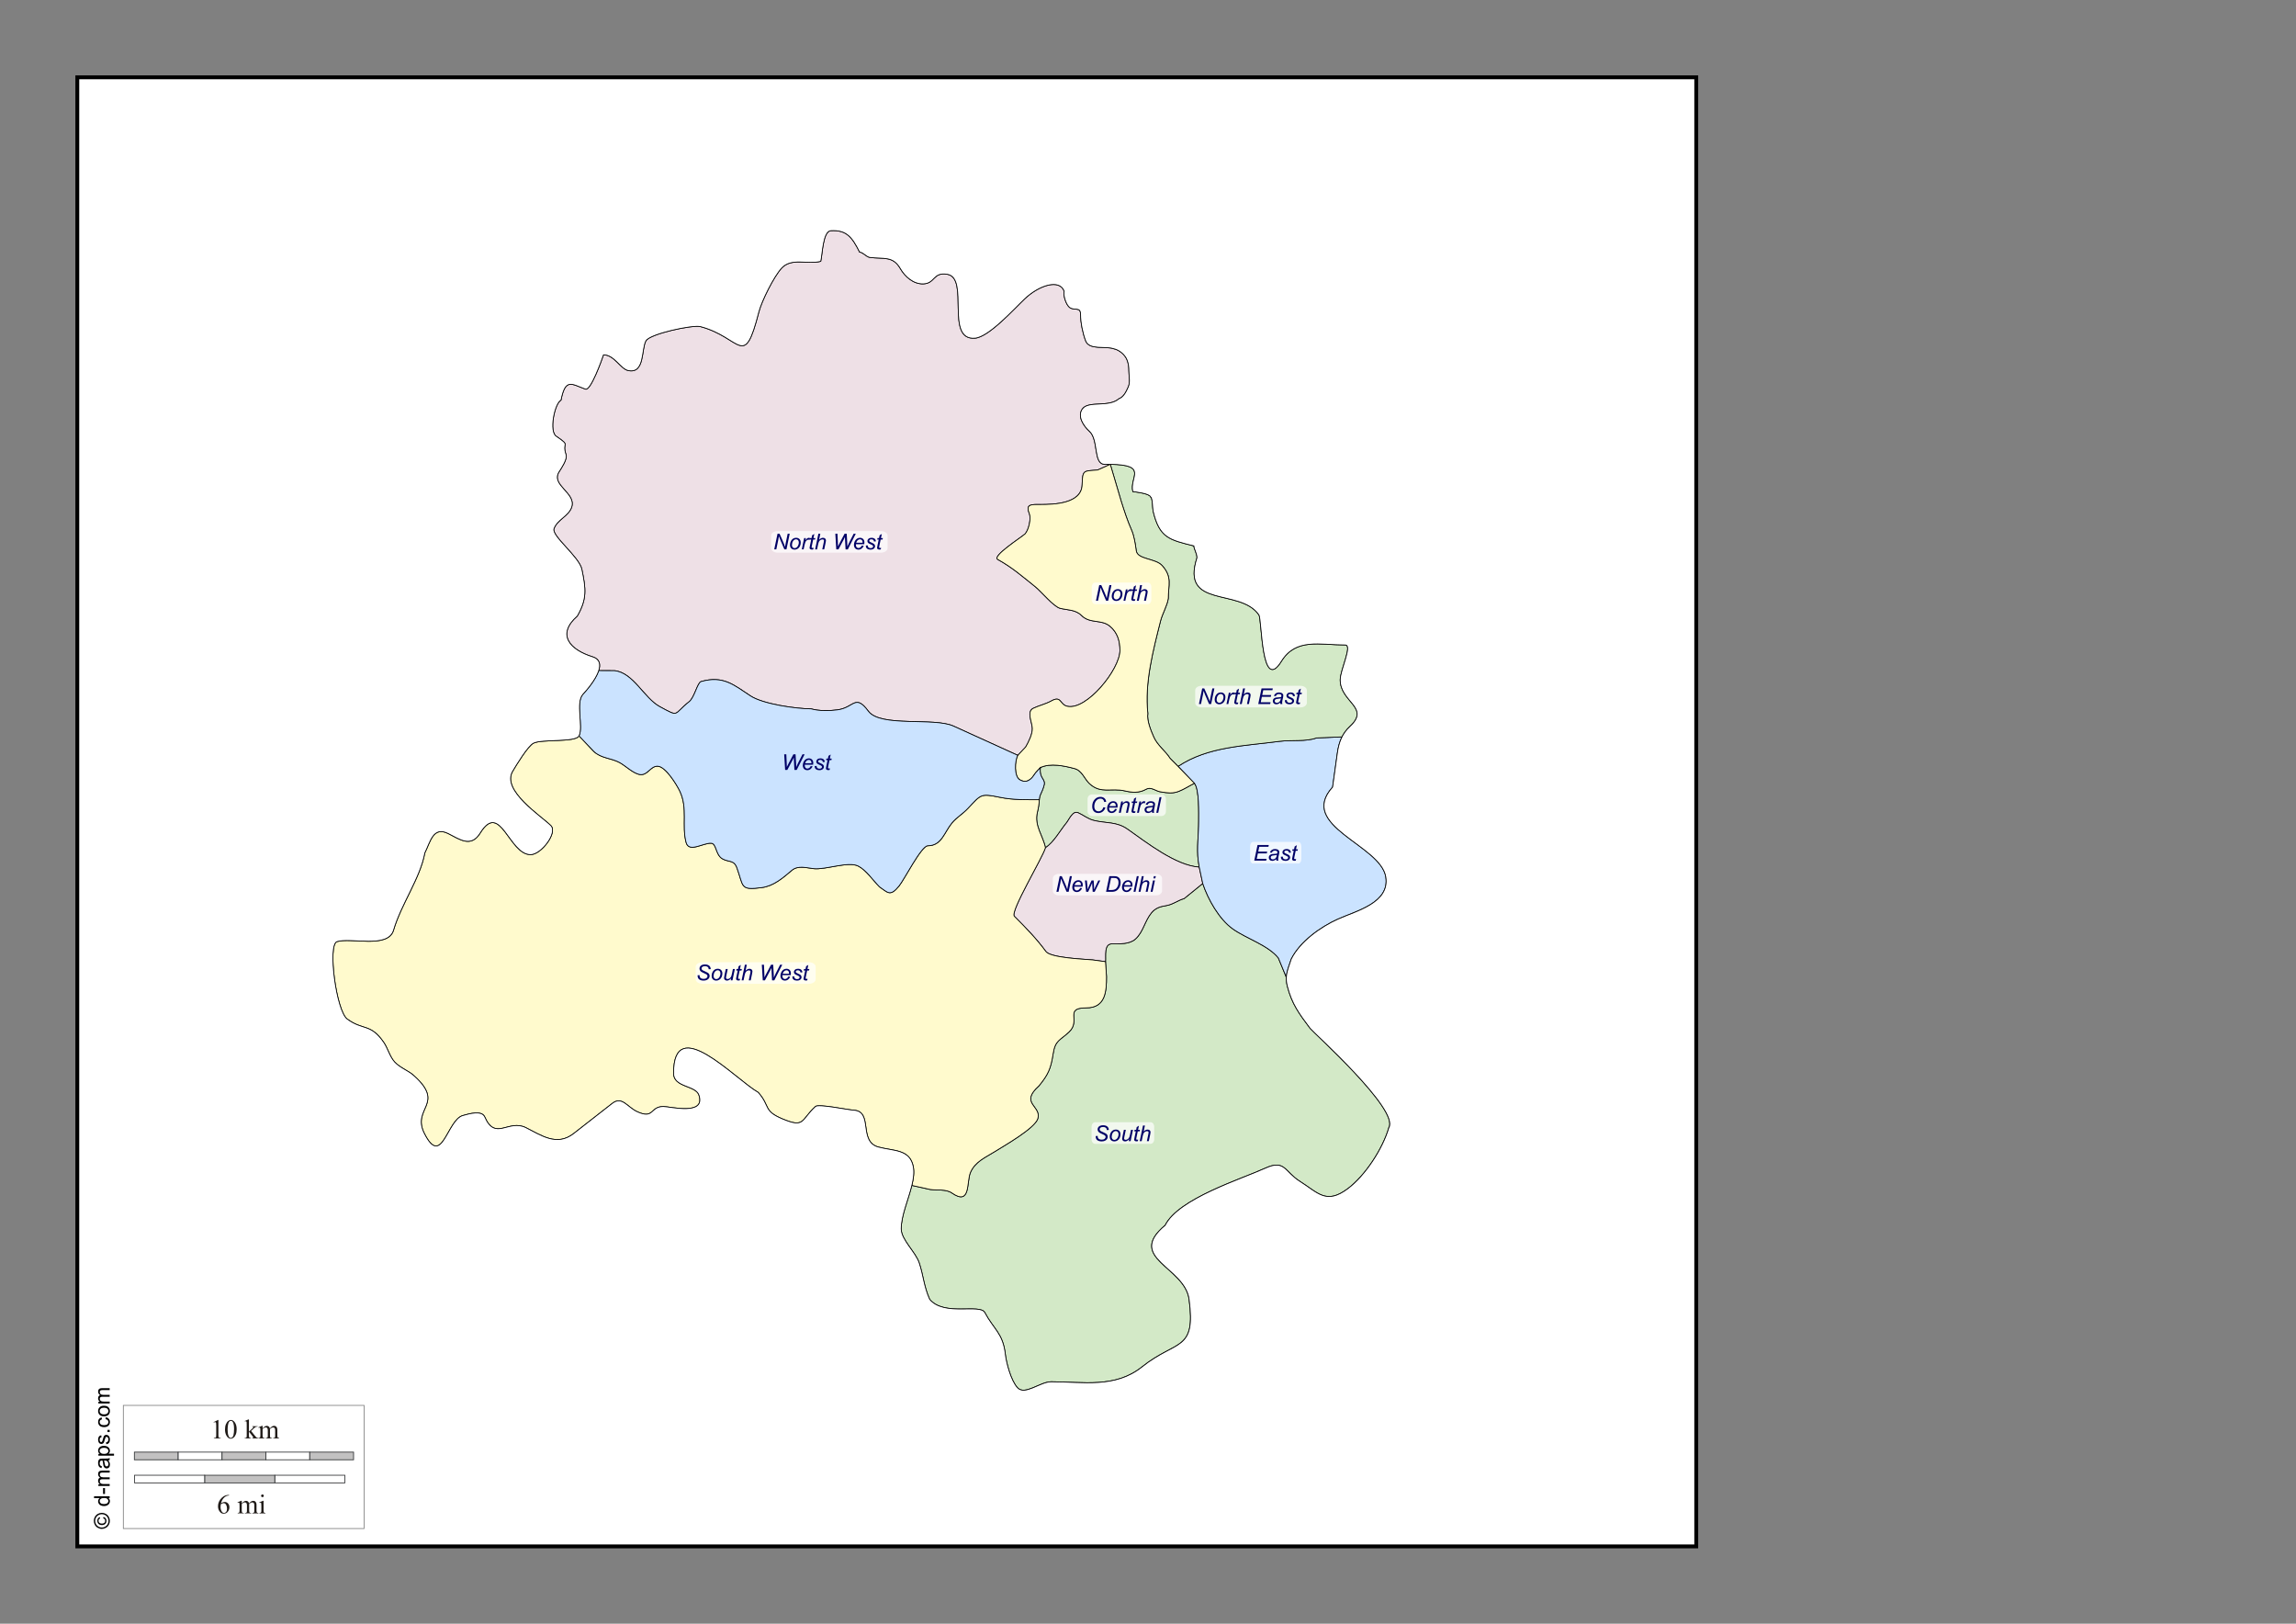 <?xml version="1.0" encoding="UTF-8"?>
<!DOCTYPE svg PUBLIC "-//W3C//DTD SVG 1.1//EN" "http://www.w3.org/Graphics/SVG/1.1/DTD/svg11.dtd">
<!-- Creator: CorelDRAW -->
<svg xmlns="http://www.w3.org/2000/svg" xml:space="preserve" width="297mm" height="210mm" style="shape-rendering:geometricPrecision; text-rendering:geometricPrecision; image-rendering:optimizeQuality; fill-rule:evenodd; clip-rule:evenodd" viewBox="0 0 297 210" xmlns:xlink="http://www.w3.org/1999/xlink">
 <rect x="0" y="0" width="297" height="210" fill="#808080" stroke="none"/>
 <defs>
  <style type="text/css">
   <![CDATA[
    .str3 {stroke:#2F3133;stroke-width:0.1}
    .str1 {stroke:black;stroke-width:0.1;stroke-opacity:0.502}
    .str0 {stroke:black;stroke-width:0.1}
    .str2 {stroke:black;stroke-width:0.5}
    .fil9 {fill:none}
    .fil4 {fill:white}
    .fil2 {fill:#CBE3FF}
    .fil3 {fill:lemonchiffon}
    .fil0 {fill:#D3E9C7}
    .fil1 {fill:#EEE0E6}
    .fil12 {fill:#1F1A17;fill-rule:nonzero}
    .fil10 {fill:#C2C1C1;fill-rule:nonzero}
    .fil11 {fill:white;fill-rule:nonzero}
    .fil8 {fill:black;fill-rule:nonzero}
    .fil6 {fill:#000066;fill-rule:nonzero}
    .fil7 {fill:white;fill-rule:nonzero;fill-opacity:0.502}
    .fil5 {fill:white;fill-opacity:0.702}
   ]]>
  </style>
 </defs>
 <g id="Plan_x0020_1">
  <path class="fil0 str0" d="M117.955 153.314l2.351 0.523c0.9,0.139 2.056,-0.077 2.829,0.457 2.452,1.698 1.88,-1.413 2.39,-2.632 0.599,-1.429 1.95,-1.959 3.193,-2.742 1.159,-0.73 5.141,-2.982 5.529,-4.24 0.51,-1.652 -2.419,-1.957 0.146,-4.24 1.157,-1.412 1.532,-2.187 1.825,-4.094 0.285,-1.858 0.863,-1.735 2.08,-2.888 1.569,-1.486 -0.708,-3.107 2.226,-3.107 2.496,0 2.61,-2.161 2.61,-4.039l-0.128 -1.937 0 0c0.058,-0.718 -0.222,-2.303 0.821,-2.303 0.973,0 2.276,0.071 3.047,-0.622 1.011,-0.908 1.204,-2.354 2.08,-3.4 0.507,-0.605 1.107,-0.798 1.861,-0.914 0.902,-0.139 1.538,-0.696 2.354,-0.914l2.409 -1.956 0 0c0.671,2.024 2.118,4.619 3.905,5.885 1.762,1.248 4.552,2.09 5.876,3.747l1.033 2.502 0 0c-0.016,0.345 0.017,0.715 0.123,1.131 0.595,2.319 1.53,3.569 2.948,5.46 0.396,0.528 11.58,10.537 10.192,12.849l0 0c-0.797,2.747 -3.051,6.202 -5.314,7.899 -2.8,2.1 -3.882,0.504 -6.188,-0.946 -2.003,-1.26 -1.944,-2.865 -4.477,-1.711 -3.162,1.44 -11.23,3.932 -12.958,7.389 -5.096,4.247 2.532,5.359 3.094,9.573 0.908,6.813 -1.619,5.17 -6.079,8.736 -3.5,2.799 -7.646,1.929 -11.757,1.929 -1.426,0 -3.413,1.818 -4.368,0.764 -0.825,-0.911 -1.428,-3.143 -1.565,-4.332 -0.312,-2.709 -1.493,-3.193 -2.657,-5.387 -0.622,-1.173 -5.282,0.527 -7.134,-1.711 -0.756,-1.7 -0.796,-3.042 -1.347,-4.696 -0.478,-1.435 -2.33,-3.011 -2.33,-4.404 0,-1.722 0.923,-3.783 1.378,-5.631l0 0z"/>
  <path class="fil0 str0" d="M135.233 109.643c1.104,-0.716 1.887,-2.209 2.719,-3.217 0.336,-0.407 0.816,-1.616 1.496,-1.316 0.719,0.317 1.258,0.81 2.062,1.005 1.556,0.378 2.938,0.139 4.325,1.115 2.497,1.757 6.279,4.729 9.288,4.917l0 0 -0.128 -0.823c-0.205,-1.649 0.055,-3.407 0.055,-5.081 0,-1.07 0.092,-4.172 -0.547,-4.935l0 0c-0.676,0.337 -1.33,0.772 -2.026,1.042 -0.801,0.31 -1.472,0.204 -2.281,0.073 -0.684,-0.057 -1.244,-0.732 -1.971,-0.329 -0.873,0.484 -1.768,0.419 -2.701,0.201 -1.813,-0.424 -3.106,0.417 -4.58,-0.932 -0.648,-0.593 -0.97,-1.701 -1.934,-1.956 -1.298,-0.343 -3.137,-0.758 -4.434,-0.128l0 0c-0.032,0.38 -0.037,0.727 0.11,1.078 0.148,0.353 0.481,0.664 0.402,1.078 -0.091,0.475 -0.362,1.038 -0.566,1.499l-0.091 0.493 0 0c0,0.51 -0.116,1.133 -0.237,1.627 -0.427,1.745 0.735,3.051 1.04,4.588l0 0z"/>
  <path class="fil1 str0" d="M143.007 124.374c0.058,-0.718 -0.222,-2.303 0.821,-2.303 0.973,0 2.276,0.071 3.047,-0.622 1.011,-0.908 1.204,-2.354 2.08,-3.4 0.507,-0.605 1.107,-0.798 1.861,-0.914 0.902,-0.139 1.538,-0.696 2.354,-0.914l2.409 -1.956 0 0 -0.456 -2.12 0 0c-3.009,-0.188 -6.792,-3.16 -9.288,-4.917 -1.387,-0.976 -2.769,-0.737 -4.325,-1.115 -0.804,-0.196 -1.343,-0.688 -2.062,-1.005 -0.681,-0.3 -1.16,0.909 -1.496,1.316 -0.832,1.008 -1.615,2.501 -2.719,3.217l0 0c-0.387,1.327 -4.603,8.283 -4.024,8.862 1.457,1.457 2.879,2.91 4.077,4.55 0.609,0.834 4.904,0.989 6.042,1.092l1.678 0.228 0 0z"/>
  <path class="fil2 str0" d="M166.395 126.401l-1.033 -2.502c-1.324,-1.657 -4.114,-2.498 -5.876,-3.747 -1.788,-1.267 -3.234,-3.861 -3.905,-5.885l0 0 -0.456 -2.12 0 0 -0.128 -0.823c-0.205,-1.649 0.055,-3.407 0.055,-5.081 0,-1.07 0.092,-4.172 -0.547,-4.935l0 0 -2.117 -2.193 0 0c3.861,-2.583 8.681,-2.643 13.12,-3.235 1.457,-0.194 3.441,0.064 4.781,-0.439l3.303 -0.137 0 0c-0.312,0.616 -0.489,1.296 -0.595,2.052l-0.619 4.441c-4.548,5.035 6.21,7.458 6.88,11.612 0.542,3.36 -3.82,4.399 -6.188,5.46 -2.278,1.021 -4.92,2.925 -6.042,5.169 -0.277,0.859 -0.594,1.545 -0.633,2.364l0 0z"/>
  <path class="fil3 str0" d="M134.43 103.428c0,0.51 -0.116,1.133 -0.237,1.627 -0.427,1.745 0.735,3.051 1.04,4.588l0 0c-0.387,1.327 -4.603,8.283 -4.024,8.862 1.457,1.457 2.879,2.91 4.077,4.55 0.609,0.834 4.904,0.989 6.042,1.092l1.678 0.228 0 0 0.128 1.937c0,1.879 -0.114,4.039 -2.61,4.039 -2.934,0 -0.657,1.621 -2.226,3.107 -1.218,1.153 -1.796,1.03 -2.08,2.888 -0.292,1.907 -0.667,2.682 -1.825,4.094 -2.565,2.284 0.364,2.589 -0.146,4.24 -0.389,1.258 -4.37,3.511 -5.529,4.24 -1.243,0.782 -2.595,1.312 -3.193,2.742 -0.51,1.219 0.061,4.33 -2.39,2.632 -0.772,-0.534 -1.928,-0.318 -2.829,-0.457l-2.351 -0.523 0 0c0.214,-0.871 0.325,-1.695 0.187,-2.414 -0.442,-2.297 -2.55,-2.016 -4.514,-2.548 -2.623,-0.711 -0.636,-4.621 -3.203,-4.768 -0.834,-0.048 -4.547,-0.846 -4.95,-0.473 -1.896,1.751 -1.349,2.818 -4.259,1.602 -2.522,-1.054 -1.543,-1.617 -3.13,-3.422 -2.994,-1.71 -10.956,-10.363 -10.956,-2.475 0,1.836 2.842,1.544 3.276,2.803 0.934,2.709 -3.726,1.492 -4.586,1.492 -1.748,0 -1.189,1.655 -3.349,0.692 -1.331,-0.593 -1.995,-2.092 -3.276,-1.092l-4.987 3.895c-2.184,1.706 -4.221,0.219 -6.188,-0.764 -2.247,-1.123 -3.946,1.763 -5.314,-1.383 -0.391,-0.899 -2.042,-0.404 -2.839,-0.182 -2.043,0.568 -2.705,6.856 -4.987,2.293 -1.635,-3.269 2.721,-3.769 -1.274,-7.389 -0.692,-0.692 -1.793,-1.016 -2.548,-1.82 -0.633,-0.674 -0.901,-1.798 -1.42,-2.548 -1.719,-2.49 -2.689,-1.502 -4.732,-3.021 -1.404,-1.044 -2.551,-9.622 -1.31,-10.01 1.812,-0.567 6.606,0.951 7.316,-1.492 0.971,-3.339 3.436,-6.692 4.04,-9.974 0.711,-1.422 1.068,-3.488 3.021,-2.512 1.513,0.756 2.944,1.874 4.15,-0.073 2.597,-4.195 3.72,2.803 6.516,2.803 1.357,0 3.531,-2.839 2.621,-3.749 -1.236,-1.236 -6.415,-4.543 -4.95,-7.025 0.49,-0.831 1.967,-3.267 2.694,-3.64 1.08,-0.554 5.46,-0.073 5.897,-0.946l0 0 1.903 2.005c0.953,0.919 2.272,0.85 3.376,1.462 0.77,0.427 1.763,1.417 2.61,1.535 0.999,0.139 1.344,-1.126 2.299,-1.078 1.023,0.051 2.443,2.374 2.847,3.217 1.072,2.239 0.229,4.468 0.821,6.653 0.365,1.348 2.182,0.048 3.23,0.091 0.713,0.03 0.554,1.439 1.423,1.992 0.847,0.503 1.527,0.12 1.916,1.188 0.888,2.44 0.373,2.933 3.212,2.559 1.536,-0.203 2.751,-1.26 3.887,-2.23 0.801,-0.684 1.939,-0.312 2.847,-0.219 1.536,0.157 4.447,-0.968 5.73,-0.347 1.012,0.49 1.951,1.881 2.774,2.705 1.071,0.715 1.359,1.308 2.518,-0.11 0.676,-0.827 2.89,-5.209 3.723,-5.209 1.81,0 2.146,-1.787 3.12,-2.943 0.653,-0.774 1.365,-1.14 2.08,-1.901 1.716,-1.823 1.613,-1.939 4.124,-1.426 1.716,0.351 3.341,0.311 5.091,0.311l0 0z"/>
  <path class="fil1 str0" d="M77.447 86.732l2.037 0.009c2.431,0.235 3.827,3.557 5.876,4.661 2.589,1.395 1.682,1.015 3.796,-0.658 0.672,-0.532 1.066,-2.461 1.533,-2.595 2.878,-0.828 4.288,0.478 6.405,1.864 1.593,1.043 5.89,1.663 7.829,1.663 0.994,0.291 2.412,0.267 3.431,0.128 2.163,-0.296 2.263,-2.109 3.978,0.183 1.571,2.1 8.467,0.766 11.004,1.919l8.321 3.784 0 0 1.022 -1.078c0.368,-0.632 0.886,-1.673 0.858,-2.413 -0.031,-0.826 -0.772,-2.165 0.128,-2.595 0.755,-0.361 1.606,-0.541 2.336,-0.95 1.309,-0.734 1.055,0.469 2.062,0.695 2.485,0.556 6.807,-4.751 6.807,-7.22 0,-1.235 -0.319,-2.314 -1.277,-3.125 -1.126,-0.954 -2.572,-0.273 -3.723,-1.426 -0.731,-0.732 -1.793,-0.669 -2.719,-0.896 -0.852,-0.208 -2.443,-2.168 -3.23,-2.796 -1.647,-1.316 -2.986,-2.501 -4.854,-3.528 -0.768,-0.422 2.952,-2.79 3.54,-3.308 0.471,-0.538 0.81,-1.994 0.529,-2.668 -0.516,-1.238 0.381,-1.133 1.478,-1.133 1.707,0 5.286,-0.097 5.365,-2.541 0.064,-1.959 0.157,-1.773 2.007,-1.919l1.638 -0.737 0 0c-0.237,-0.004 -0.479,-0.004 -0.729,-0.004 -1.503,0 -0.756,-3.174 -1.966,-4.259 -0.761,-0.683 -1.616,-1.962 -0.91,-2.912 0.808,-1.087 3.408,-0.145 4.732,-1.31 0.627,-0.235 0.942,-0.95 1.201,-1.529 0.272,-0.607 0.073,-1.401 0.073,-2.075 0,-0.541 -0.061,-0.984 -0.255,-1.456 -0.266,-0.649 -1.016,-1.273 -1.704,-1.4 -1.058,-0.386 -3.159,0.215 -3.631,-1.024 -0.373,-0.978 -0.657,-2.356 -0.657,-3.4 0,-1.056 -0.725,-0.462 -1.387,-0.895 -0.475,-0.311 -0.89,-1.615 -0.737,-2.133l0 0c-0.598,-1.605 -3.224,-0.78 -5.096,0.989 -1.372,1.296 -4.647,4.958 -6.443,5.096 -3.913,0.3 -0.668,-7.763 -3.567,-8.263 -1.871,-0.323 -1.561,1.174 -3.094,1.238 -1.286,0.053 -2.392,-0.934 -2.985,-1.966 -0.965,-1.677 -2.13,-1.226 -3.968,-1.456 -0.477,-0.095 -0.809,-0.629 -1.31,-0.692 -0.947,-1.893 -1.665,-2.884 -3.713,-2.766 -1.042,0.06 -1.088,3.078 -1.31,3.968 -1.757,0.439 -3.773,-0.511 -5.06,0.874 -1.003,1.08 -2.577,4.238 -2.948,5.678 -1.949,7.554 -2.226,3.301 -7.535,1.893 -1.018,-0.27 -6.533,0.923 -7.062,1.82 -0.62,1.052 -0.124,4.301 -2.293,3.858 -1,-0.204 -1.801,-2.038 -3.203,-2.038 -0.215,0.644 -1.659,4.683 -2.33,4.441 -1.811,-0.654 -2.59,-1.466 -3.167,1.42 -0.838,0.419 -1.588,4.154 -0.582,4.696 1.912,1.315 0.649,0.66 1.238,2.366 0.197,0.572 -0.632,1.785 -0.91,2.22 -1.095,1.715 2.242,2.737 1.638,4.55 -0.397,1.192 -1.862,1.607 -2.293,2.803 -0.332,0.921 3.266,3.632 3.604,5.242 0.534,2.547 0.685,3.825 -0.582,6.042 -2.776,2.443 -0.901,4.391 1.966,5.278 0.947,0.293 1.056,0.999 0.801,1.788l0 0z"/>
  <path class="fil0 str0" d="M143.623 60.05c4.967,0.077 2.446,1.665 2.912,3.527 0.398,0.05 2.184,0.254 2.293,0.692 0.264,0.066 0.255,1.516 0.328,1.82 0.831,3.49 2.1,3.719 5.278,4.514 0,0.384 0.4,0.966 0.4,1.529 -2.141,6.637 5.578,3.868 8.008,7.389 0.405,0.588 0.297,10.229 2.912,6.006 1.881,-3.039 4.963,-2.111 8.263,-2.111 0.967,0 -0.655,3.238 -0.655,4.514 0,2.878 3.926,3.558 1.274,6.006 -0.456,0.421 -0.793,0.875 -1.043,1.37l0 0 -3.303 0.137c-1.34,0.503 -3.324,0.244 -4.781,0.439 -4.44,0.592 -9.259,0.652 -13.12,3.235l0 0 -1.022 -1.024c-0.623,-0.983 -1.635,-1.669 -2.117,-2.76 -0.366,-0.828 -0.911,-2.133 -0.766,-3.052 -0.436,-3.946 0.686,-8.178 1.642,-11.972 0.233,-0.926 0.887,-2.022 1.004,-2.924 0,-1.725 0.536,-2.738 -0.785,-4.222 -0.855,-0.961 -3.208,-0.792 -3.358,-1.919 -0.112,-0.844 -0.27,-1.914 -0.621,-2.705 -0.531,-1.196 -0.937,-2.458 -1.332,-3.71l-1.41 -4.776 0 0z"/>
  <path class="fil3 str0" d="M143.623 60.05l-1.638 0.737c-1.85,0.146 -1.944,-0.04 -2.007,1.919 -0.079,2.443 -3.658,2.541 -5.365,2.541 -1.097,0 -1.994,-0.105 -1.478,1.133 0.281,0.674 -0.059,2.131 -0.529,2.668 -0.588,0.518 -4.309,2.886 -3.54,3.308 1.869,1.026 3.207,2.212 4.854,3.528 0.787,0.628 2.378,2.588 3.23,2.796 0.926,0.227 1.988,0.164 2.719,0.896 1.151,1.153 2.596,0.471 3.723,1.426 0.958,0.812 1.277,1.891 1.277,3.125 0,2.469 -4.321,7.776 -6.807,7.22 -1.007,-0.226 -0.753,-1.428 -2.062,-0.695 -0.73,0.409 -1.581,0.59 -2.336,0.95 -0.899,0.43 -0.159,1.77 -0.128,2.595 0.028,0.74 -0.489,1.781 -0.858,2.413l-1.022 1.078 0 0c-0.39,0.684 -0.503,2.769 0.292,3.18 0.558,0.289 0.934,0.249 1.423,-0.165 0.235,-0.199 0.386,-0.504 0.584,-0.749 0.198,-0.245 0.42,-0.447 0.62,-0.676l0 0c1.297,-0.63 3.136,-0.215 4.434,0.128 0.964,0.255 1.286,1.363 1.934,1.956 1.474,1.349 2.767,0.508 4.58,0.932 0.933,0.218 1.828,0.283 2.701,-0.201 0.727,-0.403 1.286,0.272 1.971,0.329 0.809,0.131 1.48,0.237 2.281,-0.073 0.696,-0.27 1.349,-0.705 2.026,-1.042l0 0 -2.117 -2.193 0 0 -1.022 -1.024c-0.623,-0.983 -1.635,-1.669 -2.117,-2.76 -0.366,-0.828 -0.911,-2.133 -0.766,-3.052 -0.436,-3.946 0.686,-8.178 1.642,-11.972 0.233,-0.926 0.887,-2.022 1.004,-2.924 0,-1.725 0.536,-2.738 -0.785,-4.222 -0.855,-0.961 -3.208,-0.792 -3.358,-1.919 -0.112,-0.844 -0.27,-1.914 -0.621,-2.705 -0.531,-1.196 -0.937,-2.458 -1.332,-3.71l-1.41 -4.776 0 0z"/>
  <path class="fil2 str0" d="M77.447 86.732l2.037 0.009c2.431,0.235 3.827,3.557 5.876,4.661 2.589,1.395 1.682,1.015 3.796,-0.658 0.672,-0.532 1.066,-2.461 1.533,-2.595 2.878,-0.828 4.288,0.478 6.405,1.864 1.593,1.043 5.89,1.663 7.829,1.663 0.994,0.291 2.412,0.267 3.431,0.128 2.163,-0.296 2.263,-2.109 3.978,0.183 1.571,2.1 8.467,0.766 11.004,1.919l8.321 3.784 0 0c-0.39,0.684 -0.503,2.769 0.292,3.18 0.558,0.289 0.934,0.249 1.423,-0.165 0.235,-0.199 0.386,-0.504 0.584,-0.749 0.198,-0.245 0.42,-0.447 0.62,-0.676l0 0c-0.032,0.38 -0.037,0.727 0.11,1.078 0.148,0.353 0.481,0.664 0.402,1.078 -0.091,0.475 -0.362,1.038 -0.566,1.499l-0.091 0.493 0 0c-1.75,0 -3.376,0.04 -5.091,-0.311 -2.511,-0.513 -2.408,-0.398 -4.124,1.426 -0.716,0.76 -1.428,1.127 -2.08,1.901 -0.975,1.156 -1.311,2.943 -3.12,2.943 -0.833,0 -3.047,4.382 -3.723,5.209 -1.159,1.418 -1.447,0.825 -2.518,0.11 -0.823,-0.824 -1.762,-2.215 -2.774,-2.705 -1.283,-0.621 -4.194,0.504 -5.73,0.347 -0.908,-0.093 -2.046,-0.465 -2.847,0.219 -1.136,0.97 -2.351,2.027 -3.887,2.23 -2.839,0.375 -2.323,-0.119 -3.212,-2.559 -0.389,-1.068 -1.07,-0.685 -1.916,-1.188 -0.869,-0.553 -0.71,-1.963 -1.423,-1.992 -1.048,-0.044 -2.865,1.257 -3.23,-0.091 -0.592,-2.185 0.251,-4.415 -0.821,-6.653 -0.403,-0.843 -1.824,-3.166 -2.847,-3.217 -0.955,-0.048 -1.3,1.218 -2.299,1.078 -0.847,-0.118 -1.839,-1.108 -2.61,-1.535 -1.104,-0.613 -2.423,-0.543 -3.376,-1.462l-1.903 -2.005 0 0c0.587,-1.174 -0.478,-4.324 0.51,-5.387 0.36,-0.388 1.641,-1.822 2.039,-3.053l0 0z"/>
  <path class="fil4 str0" d="M179.658 145.841c-0.797,2.747 -3.051,6.202 -5.314,7.899 -2.8,2.1 -3.882,0.504 -6.188,-0.946 -2.003,-1.26 -1.944,-2.865 -4.477,-1.711 -3.162,1.44 -11.23,3.932 -12.958,7.389 -5.096,4.247 2.532,5.359 3.094,9.573 0.908,6.813 -1.619,5.17 -6.079,8.736 -3.5,2.799 -7.646,1.929 -11.757,1.929 -1.426,0 -3.413,1.818 -4.368,0.764 -0.825,-0.911 -1.428,-3.143 -1.565,-4.332 -0.312,-2.709 -1.493,-3.193 -2.657,-5.387 -0.622,-1.173 -5.282,0.527 -7.134,-1.711 -0.756,-1.7 -0.796,-3.042 -1.347,-4.696 -0.478,-1.435 -2.33,-3.011 -2.33,-4.404 0,-1.722 0.923,-3.783 1.378,-5.631 0.214,-0.871 0.325,-1.695 0.187,-2.414 -0.442,-2.297 -2.55,-2.016 -4.514,-2.548 -2.623,-0.711 -0.636,-4.621 -3.203,-4.768 -0.834,-0.048 -4.547,-0.846 -4.95,-0.473 -1.896,1.751 -1.349,2.818 -4.259,1.602 -2.522,-1.054 -1.543,-1.617 -3.13,-3.422 -2.994,-1.71 -10.956,-10.363 -10.956,-2.475 0,1.836 2.842,1.544 3.276,2.803 0.934,2.709 -3.726,1.492 -4.586,1.492 -1.748,0 -1.189,1.655 -3.349,0.692 -1.331,-0.593 -1.995,-2.092 -3.276,-1.092l-4.987 3.895c-2.184,1.706 -4.221,0.219 -6.188,-0.764 -2.247,-1.123 -3.946,1.763 -5.314,-1.383 -0.391,-0.899 -2.042,-0.404 -2.839,-0.182 -2.043,0.568 -2.705,6.856 -4.987,2.293 -1.635,-3.269 2.721,-3.769 -1.274,-7.389 -0.692,-0.692 -1.793,-1.016 -2.548,-1.82 -0.633,-0.674 -0.901,-1.798 -1.42,-2.548 -1.719,-2.49 -2.689,-1.502 -4.732,-3.021 -1.404,-1.044 -2.551,-9.622 -1.31,-10.01 1.812,-0.567 6.606,0.951 7.316,-1.492 0.971,-3.339 3.436,-6.692 4.04,-9.974 0.711,-1.422 1.068,-3.488 3.021,-2.512 1.513,0.756 2.944,1.874 4.15,-0.073 2.597,-4.195 3.72,2.803 6.516,2.803 1.357,0 3.531,-2.839 2.621,-3.749 -1.236,-1.236 -6.415,-4.543 -4.95,-7.025 0.49,-0.831 1.967,-3.267 2.694,-3.64 1.08,-0.554 5.46,-0.073 5.897,-0.946 0.587,-1.174 -0.478,-4.324 0.51,-5.387 0.36,-0.388 1.641,-1.822 2.039,-3.053 0.255,-0.789 0.146,-1.495 -0.801,-1.788 -2.867,-0.887 -4.741,-2.835 -1.966,-5.278 1.267,-2.218 1.116,-3.495 0.582,-6.042 -0.338,-1.61 -3.936,-4.321 -3.604,-5.242 0.432,-1.196 1.896,-1.611 2.293,-2.803 0.604,-1.813 -2.733,-2.835 -1.638,-4.55 0.278,-0.435 1.107,-1.649 0.91,-2.22 -0.588,-1.706 0.674,-1.052 -1.238,-2.366 -1.006,-0.542 -0.256,-4.276 0.582,-4.696 0.577,-2.885 1.356,-2.073 3.167,-1.42 0.67,0.242 2.115,-3.796 2.33,-4.441 1.402,0 2.203,1.834 3.203,2.038 2.169,0.443 1.673,-2.807 2.293,-3.858 0.529,-0.896 6.044,-2.09 7.062,-1.82 5.309,1.408 5.586,5.661 7.535,-1.893 0.372,-1.441 1.946,-4.598 2.948,-5.678 1.286,-1.385 3.303,-0.434 5.06,-0.874 0.222,-0.889 0.269,-3.908 1.31,-3.968 2.048,-0.118 2.766,0.873 3.713,2.766 0.501,0.063 0.833,0.596 1.31,0.692 1.838,0.23 3.003,-0.221 3.968,1.456 0.593,1.031 1.698,2.019 2.985,1.966 1.533,-0.064 1.223,-1.56 3.094,-1.238 2.899,0.5 -0.345,8.563 3.567,8.263 1.796,-0.138 5.071,-3.8 6.443,-5.096 1.873,-1.77 4.498,-2.595 5.096,-0.989l0 0c-0.153,0.518 0.263,1.822 0.737,2.133 0.662,0.434 1.387,-0.161 1.387,0.895 0,1.044 0.284,2.422 0.657,3.4 0.473,1.239 2.574,0.638 3.631,1.024 0.688,0.128 1.438,0.751 1.704,1.4 0.194,0.472 0.255,0.915 0.255,1.456 0,0.674 0.199,1.468 -0.073,2.075 -0.259,0.579 -0.574,1.294 -1.201,1.529 -1.324,1.165 -3.924,0.223 -4.732,1.31 -0.706,0.95 0.149,2.229 0.91,2.912 1.21,1.085 0.463,4.259 1.966,4.259 0.25,0 0.492,0 0.729,0.004 4.967,0.077 2.446,1.665 2.912,3.527 0.398,0.05 2.184,0.254 2.293,0.692 0.264,0.066 0.255,1.516 0.328,1.82 0.831,3.49 2.1,3.719 5.278,4.514 0,0.384 0.4,0.966 0.4,1.529 -2.141,6.637 5.578,3.868 8.008,7.389 0.405,0.588 0.297,10.229 2.912,6.006 1.881,-3.039 4.963,-2.111 8.263,-2.111 0.967,0 -0.655,3.238 -0.655,4.514 0,2.878 3.926,3.558 1.274,6.006 -1.024,0.945 -1.448,2.059 -1.638,3.422l-0.619 4.441c-4.548,5.035 6.21,7.458 6.88,11.612 0.542,3.36 -3.82,4.399 -6.188,5.46 -2.278,1.021 -4.92,2.925 -6.042,5.169 -0.277,0.859 -0.594,1.545 -0.633,2.364 -0.016,0.345 0.017,0.715 0.123,1.131 0.595,2.319 1.53,3.569 2.948,5.46 0.396,0.528 11.58,10.537 10.192,12.849l0 0zm-169.658 -135.841l209.418 0 0 190 -209.418 0 0 -190z"/>
  <path class="fil5" d="M100.601 68.685l13.358 0c0.47,0 0.854,0.264 0.854,0.586l0 1.621c0,0.322 -0.384,0.586 -0.854,0.586l-13.358 0c-0.47,0 -0.854,-0.264 -0.854,-0.586l0 -1.621c0,-0.322 0.384,-0.586 0.854,-0.586z"/>
  <path class="fil5" d="M141.661 75.344l6.838 0c0.24,0 0.437,0.264 0.437,0.586l0 1.621c0,0.322 -0.197,0.586 -0.437,0.586l-6.838 0c-0.24,0 -0.437,-0.264 -0.437,-0.586l0 -1.621c0,-0.322 0.197,-0.586 0.437,-0.586z"/>
  <path class="fil5" d="M155.423 88.698l12.806 0c0.45,0 0.819,0.264 0.819,0.586l0 1.621c0,0.322 -0.368,0.586 -0.819,0.586l-12.806 0c-0.45,0 -0.819,-0.264 -0.819,-0.586l0 -1.621c0,-0.322 0.368,-0.586 0.819,-0.586z"/>
  <path class="fil5" d="M141.258 102.745l8.985 0c0.316,0 0.575,0.264 0.575,0.586l0 1.621c0,0.322 -0.259,0.586 -0.575,0.586l-8.985 0c-0.316,0 -0.575,-0.264 -0.575,-0.586l0 -1.621c0,-0.322 0.259,-0.586 0.575,-0.586z"/>
  <path class="fil5" d="M162.083 108.888l5.879 0c0.207,0 0.376,0.264 0.376,0.586l0 1.621c0,0.322 -0.169,0.586 -0.376,0.586l-5.879 0c-0.207,0 -0.376,-0.264 -0.376,-0.586l0 -1.621c0,-0.322 0.169,-0.586 0.376,-0.586z"/>
  <path class="fil5" d="M136.99 113.016l12.529 0c0.441,0 0.801,0.264 0.801,0.586l0 1.621c0,0.322 -0.36,0.586 -0.801,0.586l-12.529 0c-0.441,0 -0.801,-0.264 -0.801,-0.586l0 -1.621c0,-0.322 0.36,-0.586 0.801,-0.586z"/>
  <path class="fil5" d="M90.872 124.447l13.76 0c0.484,0 0.88,0.264 0.88,0.586l0 1.621c0,0.322 -0.396,0.586 -0.88,0.586l-13.76 0c-0.484,0 -0.88,-0.264 -0.88,-0.586l0 -1.621c0,-0.322 0.396,-0.586 0.88,-0.586z"/>
  <path class="fil5" d="M141.661 145.142l7.181 0c0.253,0 0.459,0.264 0.459,0.586l0 1.621c0,0.322 -0.207,0.586 -0.459,0.586l-7.181 0c-0.253,0 -0.459,-0.264 -0.459,-0.586l0 -1.621c0,-0.322 0.207,-0.586 0.459,-0.586z"/>
  <path class="fil6" d="M142.73 104.408l0.268 0.037c-0.085,0.233 -0.208,0.41 -0.37,0.529 -0.161,0.119 -0.343,0.179 -0.544,0.179 -0.245,0 -0.44,-0.075 -0.584,-0.224 -0.143,-0.15 -0.215,-0.365 -0.215,-0.643 0,-0.364 0.109,-0.665 0.328,-0.903 0.195,-0.213 0.437,-0.319 0.726,-0.319 0.214,0 0.388,0.057 0.52,0.172 0.133,0.115 0.21,0.269 0.231,0.463l-0.252 0.024c-0.027,-0.146 -0.082,-0.255 -0.165,-0.327 -0.083,-0.072 -0.191,-0.108 -0.322,-0.108 -0.247,0 -0.447,0.11 -0.6,0.33 -0.132,0.189 -0.199,0.414 -0.199,0.674 0,0.208 0.051,0.366 0.153,0.475 0.102,0.109 0.235,0.164 0.398,0.164 0.14,0 0.266,-0.046 0.379,-0.136 0.113,-0.091 0.195,-0.22 0.246,-0.386z"/>
  <path id="1" class="fil6" d="M144.235 104.622l0.243 0.025c-0.035,0.12 -0.115,0.235 -0.24,0.343 -0.126,0.108 -0.275,0.162 -0.449,0.162 -0.108,0 -0.208,-0.025 -0.298,-0.075 -0.09,-0.05 -0.16,-0.123 -0.207,-0.219 -0.047,-0.096 -0.07,-0.204 -0.07,-0.326 0,-0.16 0.037,-0.315 0.111,-0.465 0.074,-0.15 0.17,-0.262 0.287,-0.335 0.118,-0.073 0.245,-0.11 0.382,-0.11 0.174,0 0.314,0.055 0.418,0.163 0.104,0.109 0.156,0.256 0.156,0.444 0,0.072 -0.006,0.145 -0.019,0.221l-1.078 0c-0.003,0.029 -0.005,0.054 -0.005,0.077 0,0.137 0.032,0.241 0.094,0.314 0.063,0.072 0.14,0.108 0.231,0.108 0.086,0 0.169,-0.028 0.252,-0.084 0.083,-0.056 0.147,-0.137 0.193,-0.243zm-0.725 -0.362l0.821 0c0.001,-0.026 0.001,-0.044 0.001,-0.055 0,-0.125 -0.031,-0.221 -0.094,-0.287 -0.062,-0.067 -0.143,-0.1 -0.241,-0.1 -0.106,0 -0.204,0.037 -0.291,0.111 -0.088,0.073 -0.153,0.184 -0.197,0.332z"/>
  <path id="12" class="fil6" d="M144.73 105.119l0.306 -1.463 0.226 0 -0.054 0.255c0.098,-0.1 0.19,-0.173 0.276,-0.219 0.085,-0.046 0.173,-0.069 0.262,-0.069 0.119,0 0.212,0.032 0.279,0.096 0.067,0.065 0.101,0.15 0.101,0.258 0,0.054 -0.012,0.14 -0.036,0.256l-0.186 0.886 -0.249 0 0.194 -0.928c0.019,-0.09 0.029,-0.157 0.029,-0.199 0,-0.049 -0.017,-0.088 -0.05,-0.118 -0.034,-0.031 -0.082,-0.046 -0.145,-0.046 -0.128,0 -0.242,0.046 -0.341,0.138 -0.1,0.092 -0.173,0.249 -0.22,0.473l-0.141 0.681 -0.25 0z"/>
  <path id="123" class="fil6" d="M146.882 104.917l-0.041 0.204c-0.06,0.015 -0.118,0.024 -0.174,0.024 -0.099,0 -0.178,-0.024 -0.237,-0.073 -0.044,-0.037 -0.066,-0.087 -0.066,-0.15 0,-0.032 0.012,-0.106 0.036,-0.222l0.178 -0.85 -0.197 0 0.04 -0.193 0.197 0 0.076 -0.36 0.285 -0.172 -0.112 0.532 0.246 0 -0.041 0.193 -0.244 0 -0.169 0.809c-0.021,0.102 -0.032,0.164 -0.032,0.184 0,0.03 0.009,0.052 0.025,0.068 0.017,0.015 0.045,0.023 0.083,0.023 0.055,0 0.104,-0.005 0.147,-0.016z"/>
  <path id="1234" class="fil6" d="M147.084 105.119l0.306 -1.463 0.22 0 -0.062 0.299c0.075,-0.113 0.149,-0.197 0.221,-0.251 0.072,-0.054 0.146,-0.081 0.221,-0.081 0.049,0 0.111,0.018 0.183,0.054l-0.102 0.231c-0.043,-0.032 -0.091,-0.047 -0.142,-0.047 -0.087,0 -0.177,0.049 -0.269,0.146 -0.092,0.097 -0.164,0.272 -0.216,0.525l-0.124 0.587 -0.237 0z"/>
  <path id="12345" class="fil6" d="M149.01 104.937c-0.086,0.074 -0.169,0.129 -0.249,0.163 -0.08,0.035 -0.166,0.052 -0.256,0.052 -0.135,0 -0.244,-0.04 -0.327,-0.119 -0.082,-0.08 -0.124,-0.181 -0.124,-0.305 0,-0.082 0.018,-0.154 0.056,-0.217 0.037,-0.063 0.086,-0.114 0.148,-0.152 0.062,-0.038 0.137,-0.065 0.226,-0.082 0.056,-0.011 0.162,-0.02 0.319,-0.026 0.157,-0.006 0.269,-0.023 0.337,-0.049 0.019,-0.068 0.029,-0.125 0.029,-0.17 0,-0.058 -0.021,-0.103 -0.064,-0.136 -0.058,-0.046 -0.142,-0.069 -0.254,-0.069 -0.105,0 -0.191,0.023 -0.257,0.07 -0.067,0.047 -0.115,0.113 -0.145,0.198l-0.253 -0.022c0.052,-0.145 0.133,-0.256 0.245,-0.334 0.112,-0.077 0.253,-0.116 0.422,-0.116 0.181,0 0.325,0.043 0.43,0.13 0.081,0.064 0.121,0.148 0.121,0.251 0,0.078 -0.011,0.168 -0.034,0.271l-0.081 0.364c-0.026,0.116 -0.039,0.21 -0.039,0.282 0,0.046 0.01,0.112 0.031,0.199l-0.253 0c-0.014,-0.048 -0.023,-0.108 -0.029,-0.182zm0.092 -0.559c-0.035,0.014 -0.072,0.025 -0.112,0.032 -0.04,0.007 -0.107,0.015 -0.2,0.024 -0.145,0.013 -0.247,0.029 -0.307,0.049 -0.06,0.02 -0.105,0.051 -0.135,0.095 -0.031,0.043 -0.046,0.091 -0.046,0.143 0,0.07 0.024,0.128 0.072,0.173 0.048,0.045 0.117,0.067 0.206,0.067 0.083,0 0.162,-0.022 0.238,-0.065 0.076,-0.044 0.136,-0.104 0.18,-0.182 0.044,-0.078 0.079,-0.19 0.103,-0.334z"/>
  <polygon id="123456" class="fil6" points="149.574,105.119 149.996,103.099 150.245,103.099 149.823,105.119 "/>
  <path class="fil6" d="M141.771 77.693l0.423 -2.02 0.262 0 0.341 0.758c0.103,0.232 0.186,0.427 0.246,0.585 0.035,0.092 0.075,0.216 0.121,0.372 0.025,-0.17 0.056,-0.346 0.094,-0.527l0.248 -1.188 0.263 0 -0.421 2.02 -0.268 0 -0.501 -1.167c-0.089,-0.206 -0.159,-0.388 -0.208,-0.545 -0.014,0.132 -0.041,0.293 -0.08,0.484l-0.256 1.228 -0.263 0z"/>
  <path id="1" class="fil6" d="M143.809 77.137c0,-0.285 0.084,-0.522 0.252,-0.709 0.139,-0.155 0.321,-0.232 0.546,-0.232 0.176,0 0.319,0.056 0.427,0.166 0.108,0.11 0.162,0.259 0.162,0.446 0,0.168 -0.034,0.325 -0.102,0.469 -0.068,0.144 -0.165,0.255 -0.29,0.333 -0.126,0.077 -0.258,0.116 -0.397,0.116 -0.114,0 -0.217,-0.024 -0.31,-0.073 -0.093,-0.048 -0.165,-0.118 -0.213,-0.206 -0.049,-0.089 -0.074,-0.192 -0.074,-0.309zm0.249 -0.025c0,0.138 0.033,0.242 0.099,0.313 0.066,0.071 0.15,0.107 0.252,0.107 0.054,0 0.106,-0.011 0.159,-0.033 0.053,-0.022 0.101,-0.054 0.146,-0.098 0.045,-0.044 0.083,-0.095 0.115,-0.151 0.032,-0.056 0.057,-0.117 0.077,-0.182 0.029,-0.091 0.043,-0.178 0.043,-0.262 0,-0.132 -0.033,-0.235 -0.1,-0.308 -0.066,-0.073 -0.15,-0.109 -0.251,-0.109 -0.078,0 -0.15,0.018 -0.214,0.056 -0.064,0.037 -0.123,0.092 -0.174,0.163 -0.052,0.072 -0.09,0.155 -0.114,0.25 -0.025,0.095 -0.037,0.18 -0.037,0.254z"/>
  <path id="12" class="fil6" d="M145.334 77.693l0.306 -1.463 0.22 0 -0.062 0.299c0.075,-0.113 0.149,-0.197 0.221,-0.251 0.072,-0.054 0.146,-0.081 0.221,-0.081 0.049,0 0.111,0.018 0.183,0.054l-0.102 0.231c-0.043,-0.032 -0.091,-0.047 -0.142,-0.047 -0.087,0 -0.177,0.049 -0.269,0.146 -0.092,0.097 -0.164,0.272 -0.216,0.525l-0.124 0.587 -0.237 0z"/>
  <path id="123" class="fil6" d="M146.857 77.49l-0.041 0.204c-0.06,0.015 -0.118,0.024 -0.174,0.024 -0.099,0 -0.178,-0.024 -0.237,-0.073 -0.044,-0.037 -0.066,-0.087 -0.066,-0.15 0,-0.032 0.012,-0.106 0.036,-0.222l0.178 -0.85 -0.197 0 0.04 -0.193 0.197 0 0.076 -0.36 0.285 -0.172 -0.112 0.532 0.246 0 -0.041 0.193 -0.244 0 -0.169 0.809c-0.021,0.102 -0.032,0.164 -0.032,0.184 0,0.03 0.009,0.052 0.025,0.068 0.017,0.015 0.045,0.023 0.083,0.023 0.055,0 0.104,-0.005 0.147,-0.016z"/>
  <path id="1234" class="fil6" d="M147.058 77.693l0.422 -2.02 0.249 0 -0.161 0.776c0.093,-0.09 0.179,-0.154 0.259,-0.193 0.08,-0.039 0.162,-0.059 0.246,-0.059 0.121,0 0.215,0.032 0.283,0.096 0.067,0.064 0.101,0.148 0.101,0.253 0,0.051 -0.015,0.146 -0.044,0.284l-0.181 0.864 -0.249 0 0.186 -0.886c0.026,-0.128 0.04,-0.209 0.04,-0.242 0,-0.048 -0.017,-0.087 -0.05,-0.117 -0.033,-0.031 -0.081,-0.046 -0.143,-0.046 -0.09,0 -0.176,0.024 -0.257,0.071 -0.082,0.047 -0.146,0.112 -0.192,0.194 -0.047,0.082 -0.089,0.214 -0.128,0.398l-0.131 0.628 -0.25 0z"/>
  <path class="fil6" d="M141.729 146.936l0.264 -0.025 -0.002 0.07c0,0.078 0.018,0.15 0.054,0.214 0.036,0.064 0.095,0.115 0.178,0.15 0.082,0.035 0.181,0.053 0.295,0.053 0.161,0 0.285,-0.035 0.37,-0.106 0.085,-0.071 0.128,-0.151 0.128,-0.243 0,-0.063 -0.023,-0.121 -0.067,-0.174 -0.046,-0.051 -0.172,-0.121 -0.376,-0.209 -0.159,-0.069 -0.267,-0.122 -0.325,-0.159 -0.091,-0.06 -0.158,-0.125 -0.201,-0.195 -0.043,-0.07 -0.065,-0.15 -0.065,-0.241 0,-0.103 0.029,-0.198 0.086,-0.281 0.057,-0.084 0.14,-0.148 0.25,-0.192 0.11,-0.044 0.234,-0.066 0.372,-0.066 0.165,0 0.303,0.027 0.416,0.083 0.113,0.055 0.195,0.128 0.246,0.22 0.051,0.092 0.076,0.18 0.076,0.263 0,0.008 -0,0.022 -0.001,0.041l-0.26 0.021c0,-0.057 -0.005,-0.102 -0.015,-0.134 -0.018,-0.057 -0.047,-0.103 -0.085,-0.142 -0.039,-0.039 -0.092,-0.07 -0.16,-0.093 -0.067,-0.024 -0.143,-0.035 -0.226,-0.035 -0.147,0 -0.262,0.033 -0.343,0.099 -0.063,0.051 -0.094,0.117 -0.094,0.201 0,0.05 0.013,0.094 0.039,0.133 0.026,0.039 0.072,0.077 0.139,0.115 0.048,0.027 0.161,0.079 0.34,0.159 0.145,0.064 0.245,0.115 0.3,0.152 0.073,0.048 0.13,0.108 0.169,0.177 0.04,0.069 0.059,0.148 0.059,0.236 0,0.11 -0.033,0.21 -0.1,0.303 -0.067,0.092 -0.159,0.164 -0.276,0.214 -0.118,0.051 -0.253,0.076 -0.404,0.076 -0.229,0 -0.415,-0.05 -0.56,-0.149 -0.144,-0.1 -0.217,-0.279 -0.218,-0.538z"/>
  <path id="1" class="fil6" d="M143.551 147.034c0,-0.285 0.084,-0.522 0.252,-0.709 0.139,-0.155 0.321,-0.232 0.546,-0.232 0.176,0 0.319,0.056 0.427,0.166 0.108,0.11 0.162,0.259 0.162,0.446 0,0.168 -0.034,0.325 -0.102,0.469 -0.068,0.144 -0.165,0.255 -0.29,0.333 -0.126,0.077 -0.258,0.116 -0.397,0.116 -0.114,0 -0.217,-0.024 -0.31,-0.073 -0.093,-0.048 -0.165,-0.118 -0.213,-0.206 -0.049,-0.089 -0.074,-0.192 -0.074,-0.309zm0.249 -0.025c0,0.138 0.033,0.242 0.099,0.313 0.066,0.071 0.15,0.107 0.252,0.107 0.054,0 0.106,-0.011 0.159,-0.033 0.053,-0.022 0.101,-0.054 0.146,-0.098 0.045,-0.044 0.083,-0.095 0.115,-0.151 0.032,-0.056 0.057,-0.117 0.077,-0.182 0.029,-0.091 0.043,-0.178 0.043,-0.262 0,-0.132 -0.033,-0.235 -0.1,-0.308 -0.066,-0.073 -0.15,-0.109 -0.251,-0.109 -0.078,0 -0.15,0.018 -0.214,0.056 -0.064,0.037 -0.123,0.092 -0.174,0.163 -0.052,0.072 -0.09,0.155 -0.114,0.25 -0.025,0.095 -0.037,0.18 -0.037,0.254z"/>
  <path id="12" class="fil6" d="M146.075 147.325c-0.175,0.199 -0.355,0.298 -0.539,0.298 -0.113,0 -0.204,-0.032 -0.274,-0.097 -0.069,-0.065 -0.104,-0.144 -0.104,-0.238 0,-0.061 0.015,-0.167 0.047,-0.317l0.176 -0.845 0.249 0 -0.196 0.935c-0.016,0.078 -0.025,0.139 -0.025,0.182 0,0.055 0.017,0.098 0.05,0.129 0.033,0.03 0.083,0.046 0.148,0.046 0.07,0 0.138,-0.017 0.205,-0.051 0.067,-0.034 0.124,-0.08 0.172,-0.138 0.048,-0.058 0.087,-0.126 0.118,-0.205 0.02,-0.051 0.044,-0.139 0.07,-0.266l0.132 -0.632 0.25 0 -0.306 1.463 -0.23 0 0.055 -0.265z"/>
  <path id="123" class="fil6" d="M147.229 147.387l-0.041 0.204c-0.06,0.015 -0.118,0.024 -0.174,0.024 -0.099,0 -0.178,-0.024 -0.237,-0.073 -0.044,-0.037 -0.066,-0.087 -0.066,-0.15 0,-0.032 0.012,-0.106 0.036,-0.222l0.178 -0.85 -0.197 0 0.04 -0.193 0.197 0 0.076 -0.36 0.285 -0.172 -0.112 0.532 0.246 0 -0.041 0.193 -0.244 0 -0.169 0.809c-0.021,0.102 -0.032,0.164 -0.032,0.184 0,0.03 0.009,0.052 0.025,0.068 0.017,0.015 0.045,0.023 0.083,0.023 0.055,0 0.104,-0.005 0.147,-0.016z"/>
  <path id="1234" class="fil6" d="M147.43 147.589l0.422 -2.02 0.249 0 -0.161 0.776c0.093,-0.09 0.179,-0.154 0.259,-0.193 0.08,-0.039 0.162,-0.059 0.246,-0.059 0.121,0 0.215,0.032 0.283,0.096 0.067,0.064 0.101,0.148 0.101,0.253 0,0.051 -0.015,0.146 -0.044,0.284l-0.181 0.864 -0.249 0 0.186 -0.886c0.026,-0.128 0.04,-0.209 0.04,-0.242 0,-0.048 -0.017,-0.087 -0.05,-0.117 -0.033,-0.031 -0.081,-0.046 -0.143,-0.046 -0.09,0 -0.176,0.024 -0.257,0.071 -0.082,0.047 -0.146,0.112 -0.192,0.194 -0.047,0.082 -0.089,0.214 -0.128,0.398l-0.131 0.628 -0.25 0z"/>
  <path class="fil6" d="M90.232 126.138l0.264 -0.025 -0.002 0.07c0,0.078 0.018,0.15 0.054,0.214 0.036,0.064 0.095,0.115 0.178,0.15 0.082,0.035 0.181,0.053 0.295,0.053 0.161,0 0.285,-0.035 0.37,-0.106 0.085,-0.071 0.128,-0.151 0.128,-0.243 0,-0.063 -0.023,-0.121 -0.067,-0.174 -0.046,-0.051 -0.172,-0.121 -0.376,-0.209 -0.159,-0.069 -0.267,-0.122 -0.325,-0.159 -0.091,-0.06 -0.158,-0.125 -0.201,-0.195 -0.043,-0.07 -0.065,-0.15 -0.065,-0.241 0,-0.103 0.029,-0.198 0.086,-0.281 0.057,-0.084 0.14,-0.148 0.25,-0.192 0.11,-0.044 0.234,-0.066 0.372,-0.066 0.165,0 0.303,0.027 0.416,0.083 0.113,0.055 0.195,0.128 0.246,0.22 0.051,0.092 0.076,0.18 0.076,0.263 0,0.008 -0,0.022 -0.001,0.041l-0.26 0.021c0,-0.057 -0.005,-0.102 -0.015,-0.134 -0.018,-0.057 -0.047,-0.103 -0.085,-0.142 -0.039,-0.039 -0.092,-0.07 -0.16,-0.093 -0.067,-0.024 -0.143,-0.035 -0.226,-0.035 -0.147,0 -0.262,0.033 -0.343,0.099 -0.063,0.051 -0.094,0.117 -0.094,0.201 0,0.05 0.013,0.094 0.039,0.133 0.026,0.039 0.072,0.077 0.139,0.115 0.048,0.027 0.161,0.079 0.34,0.159 0.145,0.064 0.245,0.115 0.3,0.152 0.073,0.048 0.13,0.108 0.169,0.177 0.04,0.069 0.059,0.148 0.059,0.236 0,0.11 -0.033,0.21 -0.1,0.303 -0.067,0.092 -0.159,0.164 -0.276,0.214 -0.118,0.051 -0.253,0.076 -0.404,0.076 -0.229,0 -0.415,-0.05 -0.56,-0.149 -0.144,-0.1 -0.217,-0.279 -0.218,-0.538z"/>
  <path id="1" class="fil6" d="M92.054 126.236c0,-0.285 0.084,-0.522 0.252,-0.709 0.139,-0.155 0.321,-0.232 0.546,-0.232 0.176,0 0.319,0.056 0.427,0.166 0.108,0.11 0.162,0.259 0.162,0.446 0,0.168 -0.034,0.325 -0.102,0.469 -0.068,0.144 -0.165,0.255 -0.29,0.333 -0.126,0.077 -0.258,0.116 -0.397,0.116 -0.114,0 -0.217,-0.024 -0.31,-0.073 -0.093,-0.048 -0.165,-0.118 -0.213,-0.206 -0.049,-0.089 -0.074,-0.192 -0.074,-0.309zm0.249 -0.025c0,0.138 0.033,0.242 0.099,0.313 0.066,0.071 0.15,0.107 0.252,0.107 0.054,0 0.106,-0.011 0.159,-0.033 0.053,-0.022 0.101,-0.054 0.146,-0.098 0.045,-0.044 0.083,-0.095 0.115,-0.151 0.032,-0.056 0.057,-0.117 0.077,-0.182 0.029,-0.091 0.043,-0.178 0.043,-0.262 0,-0.132 -0.033,-0.235 -0.1,-0.308 -0.066,-0.073 -0.15,-0.109 -0.251,-0.109 -0.078,0 -0.15,0.018 -0.214,0.056 -0.064,0.037 -0.123,0.092 -0.174,0.163 -0.052,0.072 -0.09,0.155 -0.114,0.25 -0.025,0.095 -0.037,0.18 -0.037,0.254z"/>
  <path id="12" class="fil6" d="M94.578 126.527c-0.175,0.199 -0.355,0.298 -0.539,0.298 -0.113,0 -0.204,-0.032 -0.274,-0.097 -0.069,-0.065 -0.104,-0.144 -0.104,-0.238 0,-0.061 0.015,-0.167 0.047,-0.317l0.176 -0.845 0.249 0 -0.196 0.935c-0.016,0.078 -0.025,0.139 -0.025,0.182 0,0.055 0.017,0.098 0.05,0.129 0.033,0.03 0.083,0.046 0.148,0.046 0.07,0 0.138,-0.017 0.205,-0.051 0.067,-0.034 0.124,-0.08 0.172,-0.138 0.048,-0.058 0.087,-0.126 0.118,-0.205 0.02,-0.051 0.044,-0.139 0.07,-0.266l0.132 -0.632 0.25 0 -0.306 1.463 -0.23 0 0.055 -0.265z"/>
  <path id="123" class="fil6" d="M95.731 126.589l-0.041 0.204c-0.06,0.015 -0.118,0.024 -0.174,0.024 -0.099,0 -0.178,-0.024 -0.237,-0.073 -0.044,-0.037 -0.066,-0.087 -0.066,-0.15 0,-0.032 0.012,-0.106 0.036,-0.222l0.178 -0.85 -0.197 0 0.04 -0.193 0.197 0 0.076 -0.36 0.285 -0.172 -0.112 0.532 0.246 0 -0.041 0.193 -0.244 0 -0.169 0.809c-0.021,0.102 -0.032,0.164 -0.032,0.184 0,0.03 0.009,0.052 0.025,0.068 0.017,0.015 0.045,0.023 0.083,0.023 0.055,0 0.104,-0.005 0.147,-0.016z"/>
  <path id="1234" class="fil6" d="M95.933 126.792l0.422 -2.02 0.249 0 -0.161 0.776c0.093,-0.09 0.179,-0.154 0.259,-0.193 0.08,-0.039 0.162,-0.059 0.246,-0.059 0.121,0 0.215,0.032 0.283,0.096 0.067,0.064 0.101,0.148 0.101,0.253 0,0.051 -0.015,0.146 -0.044,0.284l-0.181 0.864 -0.249 0 0.186 -0.886c0.026,-0.128 0.04,-0.209 0.04,-0.242 0,-0.048 -0.017,-0.087 -0.05,-0.117 -0.033,-0.031 -0.081,-0.046 -0.143,-0.046 -0.09,0 -0.176,0.024 -0.257,0.071 -0.082,0.047 -0.146,0.112 -0.192,0.194 -0.047,0.082 -0.089,0.214 -0.128,0.398l-0.131 0.628 -0.25 0z"/>
  <path id="12345" class="fil6" d="M98.67 126.792l-0.124 -2.02 0.274 0 0.047 0.999c0.002,0.048 0.007,0.177 0.014,0.389 0.002,0.059 0.003,0.1 0.003,0.124 0,0.016 -0.001,0.061 -0.001,0.136 0.112,-0.23 0.193,-0.391 0.242,-0.485l0.615 -1.163 0.279 0 0.067 1.181c0.007,0.135 0.013,0.298 0.015,0.488 0.017,-0.047 0.046,-0.117 0.088,-0.209 0.067,-0.15 0.117,-0.257 0.149,-0.321l0.576 -1.138 0.276 0 -1.028 2.02 -0.29 0 -0.067 -1.224c-0.007,-0.104 -0.012,-0.233 -0.015,-0.386 -0.057,0.128 -0.103,0.227 -0.141,0.298l-0.7 1.312 -0.278 0z"/>
  <path id="123456" class="fil6" d="M101.974 126.294l0.243 0.025c-0.035,0.12 -0.115,0.235 -0.24,0.343 -0.126,0.108 -0.275,0.162 -0.449,0.162 -0.108,0 -0.208,-0.025 -0.298,-0.075 -0.09,-0.05 -0.16,-0.123 -0.207,-0.219 -0.047,-0.096 -0.07,-0.204 -0.07,-0.326 0,-0.16 0.037,-0.315 0.111,-0.465 0.074,-0.15 0.17,-0.262 0.287,-0.335 0.118,-0.073 0.245,-0.11 0.382,-0.11 0.174,0 0.314,0.055 0.418,0.163 0.104,0.109 0.156,0.256 0.156,0.444 0,0.072 -0.006,0.145 -0.019,0.221l-1.078 0c-0.003,0.029 -0.005,0.054 -0.005,0.077 0,0.137 0.032,0.241 0.094,0.314 0.063,0.072 0.14,0.108 0.231,0.108 0.086,0 0.169,-0.028 0.252,-0.084 0.083,-0.056 0.147,-0.137 0.193,-0.243zm-0.725 -0.362l0.821 0c0.001,-0.026 0.001,-0.044 0.001,-0.055 0,-0.125 -0.031,-0.221 -0.094,-0.287 -0.062,-0.067 -0.143,-0.1 -0.241,-0.1 -0.106,0 -0.204,0.037 -0.291,0.111 -0.088,0.073 -0.153,0.184 -0.197,0.332z"/>
  <path id="1234567" class="fil6" d="M102.492 126.292l0.249 -0.015c0,0.072 0.011,0.133 0.033,0.183 0.022,0.05 0.063,0.092 0.122,0.124 0.059,0.032 0.128,0.048 0.207,0.048 0.11,0 0.193,-0.022 0.248,-0.066 0.055,-0.044 0.083,-0.096 0.083,-0.156 0,-0.043 -0.016,-0.084 -0.05,-0.122 -0.034,-0.039 -0.117,-0.086 -0.248,-0.143 -0.132,-0.057 -0.216,-0.096 -0.253,-0.119 -0.062,-0.038 -0.108,-0.082 -0.139,-0.133 -0.031,-0.051 -0.046,-0.11 -0.046,-0.175 0,-0.116 0.046,-0.215 0.138,-0.298 0.092,-0.083 0.22,-0.124 0.386,-0.124 0.183,0 0.324,0.043 0.42,0.128 0.096,0.085 0.146,0.197 0.149,0.336l-0.244 0.017c-0.004,-0.088 -0.035,-0.158 -0.094,-0.209 -0.059,-0.052 -0.142,-0.077 -0.249,-0.077 -0.086,0 -0.153,0.02 -0.201,0.059 -0.048,0.04 -0.071,0.082 -0.071,0.128 0,0.046 0.021,0.087 0.062,0.121 0.027,0.024 0.098,0.061 0.213,0.11 0.191,0.083 0.311,0.148 0.361,0.196 0.079,0.076 0.118,0.169 0.118,0.279 0,0.072 -0.022,0.144 -0.067,0.213 -0.045,0.07 -0.112,0.126 -0.204,0.168 -0.091,0.042 -0.199,0.062 -0.323,0.062 -0.169,0 -0.313,-0.042 -0.431,-0.125 -0.118,-0.084 -0.174,-0.22 -0.168,-0.408z"/>
  <path id="12345678" class="fil6" d="M104.463 126.589l-0.041 0.204c-0.06,0.015 -0.118,0.024 -0.174,0.024 -0.099,0 -0.178,-0.024 -0.237,-0.073 -0.044,-0.037 -0.066,-0.087 -0.066,-0.15 0,-0.032 0.012,-0.106 0.036,-0.222l0.178 -0.85 -0.197 0 0.04 -0.193 0.197 0 0.076 -0.36 0.285 -0.172 -0.112 0.532 0.246 0 -0.041 0.193 -0.244 0 -0.169 0.809c-0.021,0.102 -0.032,0.164 -0.032,0.184 0,0.03 0.009,0.052 0.025,0.068 0.017,0.015 0.045,0.023 0.083,0.023 0.055,0 0.104,-0.005 0.147,-0.016z"/>
  <path class="fil6" d="M101.563 99.578l-0.124 -2.02 0.274 0 0.047 0.999c0.002,0.048 0.007,0.177 0.014,0.389 0.002,0.059 0.003,0.1 0.003,0.124 0,0.016 -0.001,0.061 -0.001,0.136 0.112,-0.23 0.193,-0.391 0.242,-0.485l0.615 -1.163 0.279 0 0.067 1.181c0.007,0.135 0.013,0.298 0.015,0.488 0.017,-0.047 0.046,-0.117 0.088,-0.209 0.067,-0.15 0.117,-0.257 0.149,-0.321l0.576 -1.138 0.276 0 -1.028 2.02 -0.29 0 -0.067 -1.224c-0.007,-0.104 -0.012,-0.233 -0.015,-0.386 -0.057,0.128 -0.103,0.227 -0.141,0.298l-0.7 1.312 -0.278 0z"/>
  <path id="1" class="fil6" d="M104.868 99.08l0.243 0.025c-0.035,0.12 -0.115,0.235 -0.24,0.343 -0.126,0.108 -0.275,0.162 -0.449,0.162 -0.108,0 -0.208,-0.025 -0.298,-0.075 -0.09,-0.05 -0.16,-0.123 -0.207,-0.219 -0.047,-0.096 -0.07,-0.204 -0.07,-0.326 0,-0.16 0.037,-0.315 0.111,-0.465 0.074,-0.15 0.17,-0.262 0.287,-0.335 0.118,-0.073 0.245,-0.11 0.382,-0.11 0.174,0 0.314,0.055 0.418,0.163 0.104,0.109 0.156,0.256 0.156,0.444 0,0.072 -0.006,0.145 -0.019,0.221l-1.078 0c-0.003,0.029 -0.005,0.054 -0.005,0.077 0,0.137 0.032,0.241 0.094,0.314 0.063,0.072 0.14,0.108 0.231,0.108 0.086,0 0.169,-0.028 0.252,-0.084 0.083,-0.056 0.147,-0.137 0.193,-0.243zm-0.725 -0.362l0.821 0c0.001,-0.026 0.001,-0.044 0.001,-0.055 0,-0.125 -0.031,-0.221 -0.094,-0.287 -0.062,-0.067 -0.143,-0.1 -0.241,-0.1 -0.106,0 -0.204,0.037 -0.291,0.111 -0.088,0.073 -0.153,0.184 -0.197,0.332z"/>
  <path id="12" class="fil6" d="M105.386 99.078l0.249 -0.015c0,0.072 0.011,0.133 0.033,0.183 0.022,0.05 0.063,0.092 0.122,0.124 0.059,0.032 0.128,0.048 0.207,0.048 0.11,0 0.193,-0.022 0.248,-0.066 0.055,-0.044 0.083,-0.096 0.083,-0.156 0,-0.043 -0.016,-0.084 -0.05,-0.122 -0.034,-0.039 -0.117,-0.086 -0.248,-0.143 -0.132,-0.057 -0.216,-0.096 -0.253,-0.119 -0.062,-0.038 -0.108,-0.082 -0.139,-0.133 -0.031,-0.051 -0.046,-0.11 -0.046,-0.175 0,-0.116 0.046,-0.215 0.138,-0.298 0.092,-0.083 0.22,-0.124 0.386,-0.124 0.183,0 0.324,0.043 0.42,0.128 0.096,0.085 0.146,0.197 0.149,0.336l-0.244 0.017c-0.004,-0.088 -0.035,-0.158 -0.094,-0.209 -0.059,-0.052 -0.142,-0.077 -0.249,-0.077 -0.086,0 -0.153,0.02 -0.201,0.059 -0.048,0.04 -0.071,0.082 -0.071,0.128 0,0.046 0.021,0.087 0.062,0.121 0.027,0.024 0.098,0.061 0.213,0.11 0.191,0.083 0.311,0.148 0.361,0.196 0.079,0.076 0.118,0.169 0.118,0.279 0,0.072 -0.022,0.144 -0.067,0.213 -0.045,0.07 -0.112,0.126 -0.204,0.168 -0.091,0.042 -0.199,0.062 -0.323,0.062 -0.169,0 -0.313,-0.042 -0.431,-0.125 -0.118,-0.084 -0.174,-0.22 -0.168,-0.408z"/>
  <path id="123" class="fil6" d="M107.356 99.375l-0.041 0.204c-0.06,0.015 -0.118,0.024 -0.174,0.024 -0.099,0 -0.178,-0.024 -0.237,-0.073 -0.044,-0.037 -0.066,-0.087 -0.066,-0.15 0,-0.032 0.012,-0.106 0.036,-0.222l0.178 -0.85 -0.197 0 0.04 -0.193 0.197 0 0.076 -0.36 0.285 -0.172 -0.112 0.532 0.246 0 -0.041 0.193 -0.244 0 -0.169 0.809c-0.021,0.102 -0.032,0.164 -0.032,0.184 0,0.03 0.009,0.052 0.025,0.068 0.017,0.015 0.045,0.023 0.083,0.023 0.055,0 0.104,-0.005 0.147,-0.016z"/>
  <path class="fil6" d="M100.154 71.053l0.423 -2.02 0.262 0 0.341 0.758c0.103,0.232 0.186,0.427 0.246,0.585 0.035,0.092 0.075,0.216 0.121,0.372 0.025,-0.17 0.056,-0.346 0.094,-0.527l0.248 -1.188 0.263 0 -0.421 2.02 -0.268 0 -0.501 -1.167c-0.089,-0.206 -0.159,-0.388 -0.208,-0.545 -0.014,0.132 -0.041,0.293 -0.08,0.484l-0.256 1.228 -0.263 0z"/>
  <path id="1" class="fil6" d="M102.192 70.498c0,-0.285 0.084,-0.522 0.252,-0.709 0.139,-0.155 0.321,-0.232 0.546,-0.232 0.176,0 0.319,0.056 0.427,0.166 0.108,0.11 0.162,0.259 0.162,0.446 0,0.168 -0.034,0.325 -0.102,0.469 -0.068,0.144 -0.165,0.255 -0.29,0.333 -0.126,0.077 -0.258,0.116 -0.397,0.116 -0.114,0 -0.217,-0.024 -0.31,-0.073 -0.093,-0.048 -0.165,-0.118 -0.213,-0.206 -0.049,-0.089 -0.074,-0.192 -0.074,-0.309zm0.249 -0.025c0,0.138 0.033,0.242 0.099,0.313 0.066,0.071 0.15,0.107 0.252,0.107 0.054,0 0.106,-0.011 0.159,-0.033 0.053,-0.022 0.101,-0.054 0.146,-0.098 0.045,-0.044 0.083,-0.095 0.115,-0.151 0.032,-0.056 0.057,-0.117 0.077,-0.182 0.029,-0.091 0.043,-0.178 0.043,-0.262 0,-0.132 -0.033,-0.235 -0.1,-0.308 -0.066,-0.073 -0.15,-0.109 -0.251,-0.109 -0.078,0 -0.15,0.018 -0.214,0.056 -0.064,0.037 -0.123,0.092 -0.174,0.163 -0.052,0.072 -0.09,0.155 -0.114,0.25 -0.025,0.095 -0.037,0.18 -0.037,0.254z"/>
  <path id="12" class="fil6" d="M103.718 71.053l0.306 -1.463 0.22 0 -0.062 0.299c0.075,-0.113 0.149,-0.197 0.221,-0.251 0.072,-0.054 0.146,-0.081 0.221,-0.081 0.049,0 0.111,0.018 0.183,0.054l-0.102 0.231c-0.043,-0.032 -0.091,-0.047 -0.142,-0.047 -0.087,0 -0.177,0.049 -0.269,0.146 -0.092,0.097 -0.164,0.272 -0.216,0.525l-0.124 0.587 -0.237 0z"/>
  <path id="123" class="fil6" d="M105.24 70.851l-0.041 0.204c-0.06,0.015 -0.118,0.024 -0.174,0.024 -0.099,0 -0.178,-0.024 -0.237,-0.073 -0.044,-0.037 -0.066,-0.087 -0.066,-0.15 0,-0.032 0.012,-0.106 0.036,-0.222l0.178 -0.85 -0.197 0 0.04 -0.193 0.197 0 0.076 -0.36 0.285 -0.172 -0.112 0.532 0.246 0 -0.041 0.193 -0.244 0 -0.169 0.809c-0.021,0.102 -0.032,0.164 -0.032,0.184 0,0.03 0.009,0.052 0.025,0.068 0.017,0.015 0.045,0.023 0.083,0.023 0.055,0 0.104,-0.005 0.147,-0.016z"/>
  <path id="1234" class="fil6" d="M105.442 71.053l0.422 -2.02 0.249 0 -0.161 0.776c0.093,-0.09 0.179,-0.154 0.259,-0.193 0.08,-0.039 0.162,-0.059 0.246,-0.059 0.121,0 0.215,0.032 0.283,0.096 0.067,0.064 0.101,0.148 0.101,0.253 0,0.051 -0.015,0.146 -0.044,0.284l-0.181 0.864 -0.249 0 0.186 -0.886c0.026,-0.128 0.04,-0.209 0.04,-0.242 0,-0.048 -0.017,-0.087 -0.05,-0.117 -0.033,-0.031 -0.081,-0.046 -0.143,-0.046 -0.09,0 -0.176,0.024 -0.257,0.071 -0.082,0.047 -0.146,0.112 -0.192,0.194 -0.047,0.082 -0.089,0.214 -0.128,0.398l-0.131 0.628 -0.25 0z"/>
  <path id="12345" class="fil6" d="M108.179 71.053l-0.124 -2.02 0.274 0 0.047 0.999c0.002,0.048 0.007,0.177 0.014,0.389 0.002,0.059 0.003,0.1 0.003,0.124 0,0.016 -0.001,0.061 -0.001,0.136 0.112,-0.23 0.193,-0.391 0.242,-0.485l0.615 -1.163 0.279 0 0.067 1.181c0.007,0.135 0.013,0.298 0.015,0.488 0.017,-0.047 0.046,-0.117 0.088,-0.209 0.067,-0.15 0.117,-0.257 0.149,-0.321l0.576 -1.138 0.276 0 -1.028 2.02 -0.29 0 -0.067 -1.224c-0.007,-0.104 -0.012,-0.233 -0.015,-0.386 -0.057,0.128 -0.103,0.227 -0.141,0.298l-0.7 1.312 -0.278 0z"/>
  <path id="123456" class="fil6" d="M111.483 70.556l0.243 0.025c-0.035,0.12 -0.115,0.235 -0.24,0.343 -0.126,0.108 -0.275,0.162 -0.449,0.162 -0.108,0 -0.208,-0.025 -0.298,-0.075 -0.09,-0.05 -0.16,-0.123 -0.207,-0.219 -0.047,-0.096 -0.07,-0.204 -0.07,-0.326 0,-0.16 0.037,-0.315 0.111,-0.465 0.074,-0.15 0.17,-0.262 0.287,-0.335 0.118,-0.073 0.245,-0.11 0.382,-0.11 0.174,0 0.314,0.055 0.418,0.163 0.104,0.109 0.156,0.256 0.156,0.444 0,0.072 -0.006,0.145 -0.019,0.221l-1.078 0c-0.003,0.029 -0.005,0.054 -0.005,0.077 0,0.137 0.032,0.241 0.094,0.314 0.063,0.072 0.14,0.108 0.231,0.108 0.086,0 0.169,-0.028 0.252,-0.084 0.083,-0.056 0.147,-0.137 0.193,-0.243zm-0.725 -0.362l0.821 0c0.001,-0.026 0.001,-0.044 0.001,-0.055 0,-0.125 -0.031,-0.221 -0.094,-0.287 -0.062,-0.067 -0.143,-0.1 -0.241,-0.1 -0.106,0 -0.204,0.037 -0.291,0.111 -0.088,0.073 -0.153,0.184 -0.197,0.332z"/>
  <path id="1234567" class="fil6" d="M112.001 70.553l0.249 -0.015c0,0.072 0.011,0.133 0.033,0.183 0.022,0.05 0.063,0.092 0.122,0.124 0.059,0.032 0.128,0.048 0.207,0.048 0.11,0 0.193,-0.022 0.248,-0.066 0.055,-0.044 0.083,-0.096 0.083,-0.156 0,-0.043 -0.016,-0.084 -0.05,-0.122 -0.034,-0.039 -0.117,-0.086 -0.248,-0.143 -0.132,-0.057 -0.216,-0.096 -0.253,-0.119 -0.062,-0.038 -0.108,-0.082 -0.139,-0.133 -0.031,-0.051 -0.046,-0.11 -0.046,-0.175 0,-0.116 0.046,-0.215 0.138,-0.298 0.092,-0.083 0.22,-0.124 0.386,-0.124 0.183,0 0.324,0.043 0.42,0.128 0.096,0.085 0.146,0.197 0.149,0.336l-0.244 0.017c-0.004,-0.088 -0.035,-0.158 -0.094,-0.209 -0.059,-0.052 -0.142,-0.077 -0.249,-0.077 -0.086,0 -0.153,0.02 -0.201,0.059 -0.048,0.04 -0.071,0.082 -0.071,0.128 0,0.046 0.021,0.087 0.062,0.121 0.027,0.024 0.098,0.061 0.213,0.11 0.191,0.083 0.311,0.148 0.361,0.196 0.079,0.076 0.118,0.169 0.118,0.279 0,0.072 -0.022,0.144 -0.067,0.213 -0.045,0.07 -0.112,0.126 -0.204,0.168 -0.091,0.042 -0.199,0.062 -0.323,0.062 -0.169,0 -0.313,-0.042 -0.431,-0.125 -0.118,-0.084 -0.174,-0.22 -0.168,-0.408z"/>
  <path id="12345678" class="fil6" d="M113.972 70.851l-0.041 0.204c-0.06,0.015 -0.118,0.024 -0.174,0.024 -0.099,0 -0.178,-0.024 -0.237,-0.073 -0.044,-0.037 -0.066,-0.087 -0.066,-0.15 0,-0.032 0.012,-0.106 0.036,-0.222l0.178 -0.85 -0.197 0 0.04 -0.193 0.197 0 0.076 -0.36 0.285 -0.172 -0.112 0.532 0.246 0 -0.041 0.193 -0.244 0 -0.169 0.809c-0.021,0.102 -0.032,0.164 -0.032,0.184 0,0.03 0.009,0.052 0.025,0.068 0.017,0.015 0.045,0.023 0.083,0.023 0.055,0 0.104,-0.005 0.147,-0.016z"/>
  <path class="fil6" d="M155.089 91.055l0.423 -2.02 0.262 0 0.341 0.758c0.103,0.232 0.186,0.427 0.246,0.585 0.035,0.092 0.075,0.216 0.121,0.372 0.025,-0.17 0.056,-0.346 0.094,-0.527l0.248 -1.188 0.263 0 -0.421 2.02 -0.268 0 -0.501 -1.167c-0.089,-0.206 -0.159,-0.388 -0.208,-0.545 -0.014,0.132 -0.041,0.293 -0.08,0.484l-0.256 1.228 -0.263 0z"/>
  <path id="1" class="fil6" d="M157.127 90.5c0,-0.285 0.084,-0.522 0.252,-0.709 0.139,-0.155 0.321,-0.232 0.546,-0.232 0.176,0 0.319,0.056 0.427,0.166 0.108,0.11 0.162,0.259 0.162,0.446 0,0.168 -0.034,0.325 -0.102,0.469 -0.068,0.144 -0.165,0.255 -0.29,0.333 -0.126,0.077 -0.258,0.116 -0.397,0.116 -0.114,0 -0.217,-0.024 -0.31,-0.073 -0.093,-0.048 -0.165,-0.118 -0.213,-0.206 -0.049,-0.089 -0.074,-0.192 -0.074,-0.309zm0.249 -0.025c0,0.138 0.033,0.242 0.099,0.313 0.066,0.071 0.15,0.107 0.252,0.107 0.054,0 0.106,-0.011 0.159,-0.033 0.053,-0.022 0.101,-0.054 0.146,-0.098 0.045,-0.044 0.083,-0.095 0.115,-0.151 0.032,-0.056 0.057,-0.117 0.077,-0.182 0.029,-0.091 0.043,-0.178 0.043,-0.262 0,-0.132 -0.033,-0.235 -0.1,-0.308 -0.066,-0.073 -0.15,-0.109 -0.251,-0.109 -0.078,0 -0.15,0.018 -0.214,0.056 -0.064,0.037 -0.123,0.092 -0.174,0.163 -0.052,0.072 -0.09,0.155 -0.114,0.25 -0.025,0.095 -0.037,0.18 -0.037,0.254z"/>
  <path id="12" class="fil6" d="M158.653 91.055l0.306 -1.463 0.22 0 -0.062 0.299c0.075,-0.113 0.149,-0.197 0.221,-0.251 0.072,-0.054 0.146,-0.081 0.221,-0.081 0.049,0 0.111,0.018 0.183,0.054l-0.102 0.231c-0.043,-0.032 -0.091,-0.047 -0.142,-0.047 -0.087,0 -0.177,0.049 -0.269,0.146 -0.092,0.097 -0.164,0.272 -0.216,0.525l-0.124 0.587 -0.237 0z"/>
  <path id="123" class="fil6" d="M160.175 90.853l-0.041 0.204c-0.06,0.015 -0.118,0.024 -0.174,0.024 -0.099,0 -0.178,-0.024 -0.237,-0.073 -0.044,-0.037 -0.066,-0.087 -0.066,-0.15 0,-0.032 0.012,-0.106 0.036,-0.222l0.178 -0.85 -0.197 0 0.04 -0.193 0.197 0 0.076 -0.36 0.285 -0.172 -0.112 0.532 0.246 0 -0.041 0.193 -0.244 0 -0.169 0.809c-0.021,0.102 -0.032,0.164 -0.032,0.184 0,0.03 0.009,0.052 0.025,0.068 0.017,0.015 0.045,0.023 0.083,0.023 0.055,0 0.104,-0.005 0.147,-0.016z"/>
  <path id="1234" class="fil6" d="M160.377 91.055l0.422 -2.02 0.249 0 -0.161 0.776c0.093,-0.09 0.179,-0.154 0.259,-0.193 0.08,-0.039 0.162,-0.059 0.246,-0.059 0.121,0 0.215,0.032 0.283,0.096 0.067,0.064 0.101,0.148 0.101,0.253 0,0.051 -0.015,0.146 -0.044,0.284l-0.181 0.864 -0.249 0 0.186 -0.886c0.026,-0.128 0.04,-0.209 0.04,-0.242 0,-0.048 -0.017,-0.087 -0.05,-0.117 -0.033,-0.031 -0.081,-0.046 -0.143,-0.046 -0.09,0 -0.176,0.024 -0.257,0.071 -0.082,0.047 -0.146,0.112 -0.192,0.194 -0.047,0.082 -0.089,0.214 -0.128,0.398l-0.131 0.628 -0.25 0z"/>
  <polygon id="12345" class="fil6" points="162.764,91.055 163.187,89.035 164.645,89.035 164.596,89.265 163.409,89.265 163.276,89.894 164.434,89.894 164.386,90.124 163.228,90.124 163.082,90.827 164.354,90.827 164.306,91.055 "/>
  <path id="123456" class="fil6" d="M165.6 90.874c-0.086,0.074 -0.169,0.129 -0.249,0.163 -0.08,0.035 -0.166,0.052 -0.256,0.052 -0.135,0 -0.244,-0.04 -0.327,-0.119 -0.082,-0.08 -0.124,-0.181 -0.124,-0.305 0,-0.082 0.018,-0.154 0.056,-0.217 0.037,-0.063 0.086,-0.114 0.148,-0.152 0.062,-0.038 0.137,-0.065 0.226,-0.082 0.056,-0.011 0.162,-0.02 0.319,-0.026 0.157,-0.006 0.269,-0.023 0.337,-0.049 0.019,-0.068 0.029,-0.125 0.029,-0.17 0,-0.058 -0.021,-0.103 -0.064,-0.136 -0.058,-0.046 -0.142,-0.069 -0.254,-0.069 -0.105,0 -0.191,0.023 -0.257,0.07 -0.067,0.047 -0.115,0.113 -0.145,0.198l-0.253 -0.022c0.052,-0.145 0.133,-0.256 0.245,-0.334 0.112,-0.077 0.253,-0.116 0.422,-0.116 0.181,0 0.325,0.043 0.43,0.13 0.081,0.064 0.121,0.148 0.121,0.251 0,0.078 -0.011,0.168 -0.034,0.271l-0.081 0.364c-0.026,0.116 -0.039,0.21 -0.039,0.282 0,0.046 0.01,0.112 0.031,0.199l-0.253 0c-0.014,-0.048 -0.023,-0.108 -0.029,-0.182zm0.092 -0.559c-0.035,0.014 -0.072,0.025 -0.112,0.032 -0.04,0.007 -0.107,0.015 -0.2,0.024 -0.145,0.013 -0.247,0.029 -0.307,0.049 -0.06,0.02 -0.105,0.051 -0.135,0.095 -0.031,0.043 -0.046,0.091 -0.046,0.143 0,0.07 0.024,0.128 0.072,0.173 0.048,0.045 0.117,0.067 0.206,0.067 0.083,0 0.162,-0.022 0.238,-0.065 0.076,-0.044 0.136,-0.104 0.18,-0.182 0.044,-0.078 0.079,-0.19 0.103,-0.334z"/>
  <path id="1234567" class="fil6" d="M166.206 90.555l0.249 -0.015c0,0.072 0.011,0.133 0.033,0.183 0.022,0.05 0.063,0.092 0.122,0.124 0.059,0.032 0.128,0.048 0.207,0.048 0.11,0 0.193,-0.022 0.248,-0.066 0.055,-0.044 0.083,-0.096 0.083,-0.156 0,-0.043 -0.016,-0.084 -0.05,-0.122 -0.034,-0.039 -0.117,-0.086 -0.248,-0.143 -0.132,-0.057 -0.216,-0.096 -0.253,-0.119 -0.062,-0.038 -0.108,-0.082 -0.139,-0.133 -0.031,-0.051 -0.046,-0.11 -0.046,-0.175 0,-0.116 0.046,-0.215 0.138,-0.298 0.092,-0.083 0.22,-0.124 0.386,-0.124 0.183,0 0.324,0.043 0.42,0.128 0.096,0.085 0.146,0.197 0.149,0.336l-0.244 0.017c-0.004,-0.088 -0.035,-0.158 -0.094,-0.209 -0.059,-0.052 -0.142,-0.077 -0.249,-0.077 -0.086,0 -0.153,0.02 -0.201,0.059 -0.048,0.04 -0.071,0.082 -0.071,0.128 0,0.046 0.021,0.087 0.062,0.121 0.027,0.024 0.098,0.061 0.213,0.11 0.191,0.083 0.311,0.148 0.361,0.196 0.079,0.076 0.118,0.169 0.118,0.279 0,0.072 -0.022,0.144 -0.067,0.213 -0.045,0.07 -0.112,0.126 -0.204,0.168 -0.091,0.042 -0.199,0.062 -0.323,0.062 -0.169,0 -0.313,-0.042 -0.431,-0.125 -0.118,-0.084 -0.174,-0.22 -0.168,-0.408z"/>
  <path id="12345678" class="fil6" d="M168.176 90.853l-0.041 0.204c-0.06,0.015 -0.118,0.024 -0.174,0.024 -0.099,0 -0.178,-0.024 -0.237,-0.073 -0.044,-0.037 -0.066,-0.087 -0.066,-0.15 0,-0.032 0.012,-0.106 0.036,-0.222l0.178 -0.85 -0.197 0 0.04 -0.193 0.197 0 0.076 -0.36 0.285 -0.172 -0.112 0.532 0.246 0 -0.041 0.193 -0.244 0 -0.169 0.809c-0.021,0.102 -0.032,0.164 -0.032,0.184 0,0.03 0.009,0.052 0.025,0.068 0.017,0.015 0.045,0.023 0.083,0.023 0.055,0 0.104,-0.005 0.147,-0.016z"/>
  <polygon class="fil6" points="162.246,111.305 162.669,109.285 164.127,109.285 164.078,109.515 162.891,109.515 162.758,110.143 163.916,110.143 163.868,110.374 162.71,110.374 162.564,111.076 163.836,111.076 163.788,111.305 "/>
  <path id="1" class="fil6" d="M165.082 111.123c-0.086,0.074 -0.169,0.129 -0.249,0.163 -0.08,0.035 -0.166,0.052 -0.256,0.052 -0.135,0 -0.244,-0.04 -0.327,-0.119 -0.082,-0.08 -0.124,-0.181 -0.124,-0.305 0,-0.082 0.018,-0.154 0.056,-0.217 0.037,-0.063 0.086,-0.114 0.148,-0.152 0.062,-0.038 0.137,-0.065 0.226,-0.082 0.056,-0.011 0.162,-0.02 0.319,-0.026 0.157,-0.006 0.269,-0.023 0.337,-0.049 0.019,-0.068 0.029,-0.125 0.029,-0.17 0,-0.058 -0.021,-0.103 -0.064,-0.136 -0.058,-0.046 -0.142,-0.069 -0.254,-0.069 -0.105,0 -0.191,0.023 -0.257,0.07 -0.067,0.047 -0.115,0.113 -0.145,0.198l-0.253 -0.022c0.052,-0.145 0.133,-0.256 0.245,-0.334 0.112,-0.077 0.253,-0.116 0.422,-0.116 0.181,0 0.325,0.043 0.43,0.13 0.081,0.064 0.121,0.148 0.121,0.251 0,0.078 -0.011,0.168 -0.034,0.271l-0.081 0.364c-0.026,0.116 -0.039,0.21 -0.039,0.282 0,0.046 0.01,0.112 0.031,0.199l-0.253 0c-0.014,-0.048 -0.023,-0.108 -0.029,-0.182zm0.092 -0.559c-0.035,0.014 -0.072,0.025 -0.112,0.032 -0.04,0.007 -0.107,0.015 -0.2,0.024 -0.145,0.013 -0.247,0.029 -0.307,0.049 -0.06,0.02 -0.105,0.051 -0.135,0.095 -0.031,0.043 -0.046,0.091 -0.046,0.143 0,0.07 0.024,0.128 0.072,0.173 0.048,0.045 0.117,0.067 0.206,0.067 0.083,0 0.162,-0.022 0.238,-0.065 0.076,-0.044 0.136,-0.104 0.18,-0.182 0.044,-0.078 0.079,-0.19 0.103,-0.334z"/>
  <path id="12" class="fil6" d="M165.688 110.805l0.249 -0.015c0,0.072 0.011,0.133 0.033,0.183 0.022,0.05 0.063,0.092 0.122,0.124 0.059,0.032 0.128,0.048 0.207,0.048 0.11,0 0.193,-0.022 0.248,-0.066 0.055,-0.044 0.083,-0.096 0.083,-0.156 0,-0.043 -0.016,-0.084 -0.05,-0.122 -0.034,-0.039 -0.117,-0.086 -0.248,-0.143 -0.132,-0.057 -0.216,-0.096 -0.253,-0.119 -0.062,-0.038 -0.108,-0.082 -0.139,-0.133 -0.031,-0.051 -0.046,-0.11 -0.046,-0.175 0,-0.116 0.046,-0.215 0.138,-0.298 0.092,-0.083 0.22,-0.124 0.386,-0.124 0.183,0 0.324,0.043 0.42,0.128 0.096,0.085 0.146,0.197 0.149,0.336l-0.244 0.017c-0.004,-0.088 -0.035,-0.158 -0.094,-0.209 -0.059,-0.052 -0.142,-0.077 -0.249,-0.077 -0.086,0 -0.153,0.02 -0.201,0.059 -0.048,0.04 -0.071,0.082 -0.071,0.128 0,0.046 0.021,0.087 0.062,0.121 0.027,0.024 0.098,0.061 0.213,0.11 0.191,0.083 0.311,0.148 0.361,0.196 0.079,0.076 0.118,0.169 0.118,0.279 0,0.072 -0.022,0.144 -0.067,0.213 -0.045,0.07 -0.112,0.126 -0.204,0.168 -0.091,0.042 -0.199,0.062 -0.323,0.062 -0.169,0 -0.313,-0.042 -0.431,-0.125 -0.118,-0.084 -0.174,-0.22 -0.168,-0.408z"/>
  <path id="123" class="fil6" d="M167.658 111.102l-0.041 0.204c-0.06,0.015 -0.118,0.024 -0.174,0.024 -0.099,0 -0.178,-0.024 -0.237,-0.073 -0.044,-0.037 -0.066,-0.087 -0.066,-0.15 0,-0.032 0.012,-0.106 0.036,-0.222l0.178 -0.85 -0.197 0 0.04 -0.193 0.197 0 0.076 -0.36 0.285 -0.172 -0.112 0.532 0.246 0 -0.041 0.193 -0.244 0 -0.169 0.809c-0.021,0.102 -0.032,0.164 -0.032,0.184 0,0.03 0.009,0.052 0.025,0.068 0.017,0.015 0.045,0.023 0.083,0.023 0.055,0 0.104,-0.005 0.147,-0.016z"/>
  <path class="fil6" d="M136.658 115.34l0.423 -2.02 0.262 0 0.341 0.758c0.103,0.232 0.186,0.427 0.246,0.585 0.035,0.092 0.075,0.216 0.121,0.372 0.025,-0.17 0.056,-0.346 0.094,-0.527l0.248 -1.188 0.263 0 -0.421 2.02 -0.268 0 -0.501 -1.167c-0.089,-0.206 -0.159,-0.388 -0.208,-0.545 -0.014,0.132 -0.041,0.293 -0.08,0.484l-0.256 1.228 -0.263 0z"/>
  <path id="1" class="fil6" d="M139.727 114.843l0.243 0.025c-0.035,0.12 -0.115,0.235 -0.24,0.343 -0.126,0.108 -0.275,0.162 -0.449,0.162 -0.108,0 -0.208,-0.025 -0.298,-0.075 -0.09,-0.05 -0.16,-0.123 -0.207,-0.219 -0.047,-0.096 -0.07,-0.204 -0.07,-0.326 0,-0.16 0.037,-0.315 0.111,-0.465 0.074,-0.15 0.17,-0.262 0.287,-0.335 0.118,-0.073 0.245,-0.11 0.382,-0.11 0.174,0 0.314,0.055 0.418,0.163 0.104,0.109 0.156,0.256 0.156,0.444 0,0.072 -0.006,0.145 -0.019,0.221l-1.078 0c-0.003,0.029 -0.005,0.054 -0.005,0.077 0,0.137 0.032,0.241 0.094,0.314 0.063,0.072 0.14,0.108 0.231,0.108 0.086,0 0.169,-0.028 0.252,-0.084 0.083,-0.056 0.147,-0.137 0.193,-0.243zm-0.725 -0.362l0.821 0c0.001,-0.026 0.001,-0.044 0.001,-0.055 0,-0.125 -0.031,-0.221 -0.094,-0.287 -0.062,-0.067 -0.143,-0.1 -0.241,-0.1 -0.106,0 -0.204,0.037 -0.291,0.111 -0.088,0.073 -0.153,0.184 -0.197,0.332z"/>
  <path id="12" class="fil6" d="M140.5 115.34l-0.153 -1.463 0.24 0 0.066 0.657 0.026 0.369c0.002,0.028 0.005,0.083 0.008,0.167 0.028,-0.094 0.051,-0.166 0.07,-0.216 0.019,-0.05 0.05,-0.121 0.092,-0.214l0.349 -0.763 0.272 0 0.048 0.731c0.007,0.112 0.012,0.26 0.014,0.445 0.046,-0.123 0.121,-0.294 0.225,-0.513l0.314 -0.664 0.249 0 -0.715 1.463 -0.259 0 -0.055 -0.858c-0.004,-0.053 -0.007,-0.157 -0.008,-0.311 -0.038,0.098 -0.082,0.204 -0.134,0.318l-0.387 0.852 -0.262 0z"/>
  <path id="123" class="fil6" d="M143.076 115.34l0.421 -2.02 0.609 0c0.146,0 0.258,0.011 0.335,0.032 0.11,0.029 0.204,0.08 0.283,0.152 0.078,0.073 0.137,0.164 0.176,0.274 0.039,0.109 0.059,0.232 0.059,0.368 0,0.163 -0.024,0.311 -0.073,0.445 -0.049,0.134 -0.113,0.251 -0.193,0.353 -0.08,0.102 -0.163,0.181 -0.25,0.238 -0.086,0.057 -0.19,0.1 -0.308,0.128 -0.09,0.021 -0.201,0.032 -0.333,0.032l-0.727 0zm0.318 -0.229l0.32 0c0.144,0 0.272,-0.014 0.384,-0.04 0.07,-0.016 0.13,-0.041 0.179,-0.073 0.065,-0.041 0.125,-0.096 0.178,-0.164 0.07,-0.09 0.126,-0.193 0.168,-0.308 0.042,-0.115 0.062,-0.246 0.062,-0.393 0,-0.164 -0.028,-0.289 -0.085,-0.377 -0.057,-0.087 -0.13,-0.146 -0.218,-0.174 -0.065,-0.021 -0.167,-0.032 -0.305,-0.032l-0.356 0 -0.327 1.562z"/>
  <path id="1234" class="fil6" d="M146.157 114.843l0.243 0.025c-0.035,0.12 -0.115,0.235 -0.24,0.343 -0.126,0.108 -0.275,0.162 -0.449,0.162 -0.108,0 -0.208,-0.025 -0.298,-0.075 -0.09,-0.05 -0.16,-0.123 -0.207,-0.219 -0.047,-0.096 -0.07,-0.204 -0.07,-0.326 0,-0.16 0.037,-0.315 0.111,-0.465 0.074,-0.15 0.17,-0.262 0.287,-0.335 0.118,-0.073 0.245,-0.11 0.382,-0.11 0.174,0 0.314,0.055 0.418,0.163 0.104,0.109 0.156,0.256 0.156,0.444 0,0.072 -0.006,0.145 -0.019,0.221l-1.078 0c-0.003,0.029 -0.005,0.054 -0.005,0.077 0,0.137 0.032,0.241 0.094,0.314 0.063,0.072 0.14,0.108 0.231,0.108 0.086,0 0.169,-0.028 0.252,-0.084 0.083,-0.056 0.147,-0.137 0.193,-0.243zm-0.725 -0.362l0.821 0c0.001,-0.026 0.001,-0.044 0.001,-0.055 0,-0.125 -0.031,-0.221 -0.094,-0.287 -0.062,-0.067 -0.143,-0.1 -0.241,-0.1 -0.106,0 -0.204,0.037 -0.291,0.111 -0.088,0.073 -0.153,0.184 -0.197,0.332z"/>
  <polygon id="12345" class="fil6" points="146.632,115.34 147.054,113.32 147.304,113.32 146.882,115.34 "/>
  <path id="123456" class="fil6" d="M147.279 115.34l0.422 -2.02 0.249 0 -0.161 0.776c0.093,-0.09 0.179,-0.154 0.259,-0.193 0.08,-0.039 0.162,-0.059 0.246,-0.059 0.121,0 0.215,0.032 0.283,0.096 0.067,0.064 0.101,0.148 0.101,0.253 0,0.051 -0.015,0.146 -0.044,0.284l-0.181 0.864 -0.249 0 0.186 -0.886c0.026,-0.128 0.04,-0.209 0.04,-0.242 0,-0.048 -0.017,-0.087 -0.05,-0.117 -0.033,-0.031 -0.081,-0.046 -0.143,-0.046 -0.09,0 -0.176,0.024 -0.257,0.071 -0.082,0.047 -0.146,0.112 -0.192,0.194 -0.047,0.082 -0.089,0.214 -0.128,0.398l-0.131 0.628 -0.25 0z"/>
  <path id="1234567" class="fil6" d="M149.202 113.603l0.059 -0.283 0.248 0 -0.059 0.283 -0.248 0zm-0.364 1.738l0.306 -1.463 0.249 0 -0.306 1.463 -0.249 0z"/>
  <polygon class="fil7 str1" points="15.956,181.765 47.096,181.765 47.096,197.693 15.956,197.693 "/>
  <path class="fil8" d="M12.133 196.699c0,-0.174 0.045,-0.345 0.134,-0.511 0.09,-0.166 0.218,-0.296 0.385,-0.389 0.167,-0.093 0.341,-0.139 0.522,-0.139 0.179,0 0.351,0.046 0.516,0.137 0.166,0.091 0.294,0.22 0.385,0.384 0.092,0.165 0.137,0.337 0.137,0.517 0,0.18 -0.046,0.353 -0.137,0.517 -0.091,0.165 -0.22,0.293 -0.385,0.385 -0.165,0.092 -0.337,0.138 -0.516,0.138 -0.181,0 -0.355,-0.047 -0.522,-0.14 -0.167,-0.093 -0.295,-0.223 -0.385,-0.39 -0.089,-0.166 -0.134,-0.337 -0.134,-0.511zm0.172 0c0,0.146 0.038,0.288 0.112,0.427 0.075,0.138 0.182,0.246 0.321,0.325 0.139,0.078 0.284,0.117 0.435,0.117 0.15,0 0.293,-0.039 0.43,-0.115 0.137,-0.077 0.245,-0.184 0.321,-0.322 0.077,-0.138 0.115,-0.281 0.115,-0.431 0,-0.15 -0.039,-0.293 -0.115,-0.431 -0.077,-0.138 -0.184,-0.245 -0.321,-0.321 -0.137,-0.076 -0.281,-0.114 -0.43,-0.114 -0.151,0 -0.296,0.039 -0.435,0.116 -0.139,0.078 -0.246,0.186 -0.321,0.325 -0.075,0.139 -0.112,0.281 -0.112,0.426zm1.036 -0.334l0.05 -0.169c0.115,0.028 0.206,0.086 0.275,0.175 0.069,0.09 0.102,0.199 0.102,0.326 0,0.162 -0.052,0.293 -0.157,0.394 -0.104,0.101 -0.25,0.152 -0.435,0.152 -0.121,0 -0.227,-0.023 -0.317,-0.069 -0.089,-0.046 -0.157,-0.112 -0.202,-0.196 -0.046,-0.085 -0.068,-0.182 -0.068,-0.292 0,-0.122 0.029,-0.224 0.087,-0.305 0.058,-0.08 0.137,-0.136 0.237,-0.165l0.04 0.164c-0.068,0.027 -0.12,0.068 -0.157,0.122 -0.036,0.054 -0.054,0.117 -0.054,0.19 0,0.105 0.038,0.192 0.113,0.261 0.075,0.068 0.183,0.102 0.324,0.102 0.141,0 0.247,-0.032 0.319,-0.097 0.072,-0.065 0.108,-0.149 0.108,-0.252 0,-0.083 -0.024,-0.155 -0.072,-0.218 -0.048,-0.063 -0.112,-0.104 -0.194,-0.124z"/>
  <path id="1" class="fil8" d="M14.187 193.745l-0.185 0c0.145,0.093 0.218,0.229 0.218,0.409 0,0.117 -0.032,0.224 -0.096,0.322 -0.064,0.098 -0.154,0.173 -0.27,0.228 -0.115,0.054 -0.247,0.081 -0.398,0.081 -0.146,0 -0.278,-0.025 -0.397,-0.073 -0.119,-0.049 -0.21,-0.122 -0.273,-0.219 -0.064,-0.097 -0.096,-0.206 -0.096,-0.327 0,-0.088 0.019,-0.167 0.056,-0.235 0.037,-0.069 0.086,-0.125 0.145,-0.168l-0.725 0 0 -0.246 2.02 0 0 0.23zm-0.731 0.784c0.188,0 0.328,-0.04 0.42,-0.118 0.093,-0.079 0.139,-0.172 0.139,-0.28 0,-0.108 -0.045,-0.2 -0.133,-0.276 -0.088,-0.076 -0.224,-0.114 -0.406,-0.114 -0.2,0 -0.347,0.039 -0.441,0.116 -0.094,0.077 -0.141,0.172 -0.141,0.285 0,0.11 0.045,0.202 0.135,0.276 0.09,0.074 0.232,0.111 0.426,0.111z"/>
  <polygon id="12" class="fil8" points="13.581,193.221 13.332,193.221 13.332,192.459 13.581,192.459 "/>
  <path id="123" class="fil8" d="M14.187 192.185l-1.463 0 0 -0.222 0.205 0c-0.071,-0.046 -0.129,-0.107 -0.173,-0.183 -0.044,-0.076 -0.066,-0.163 -0.066,-0.261 0,-0.108 0.023,-0.197 0.068,-0.266 0.045,-0.07 0.108,-0.118 0.189,-0.147 -0.171,-0.116 -0.256,-0.267 -0.256,-0.452 0,-0.145 0.04,-0.257 0.121,-0.335 0.08,-0.078 0.204,-0.117 0.371,-0.117l1.005 0 0 0.246 -0.922 0c-0.099,0 -0.171,0.008 -0.214,0.024 -0.043,0.017 -0.079,0.046 -0.105,0.087 -0.026,0.042 -0.04,0.092 -0.04,0.149 0,0.103 0.034,0.188 0.103,0.256 0.068,0.068 0.178,0.102 0.328,0.102l0.85 0 0 0.248 -0.951 0c-0.111,0 -0.193,0.02 -0.248,0.061 -0.055,0.04 -0.083,0.106 -0.083,0.199 0,0.07 0.018,0.134 0.056,0.193 0.037,0.059 0.09,0.102 0.161,0.129 0.071,0.027 0.173,0.04 0.306,0.04l0.759 0 0 0.248z"/>
  <path id="1234" class="fil8" d="M14.007 188.879c0.078,0.092 0.133,0.181 0.166,0.265 0.032,0.085 0.048,0.176 0.048,0.274 0,0.161 -0.039,0.284 -0.118,0.371 -0.079,0.086 -0.179,0.129 -0.301,0.129 -0.072,0 -0.137,-0.016 -0.197,-0.049 -0.059,-0.032 -0.107,-0.075 -0.142,-0.128 -0.036,-0.053 -0.063,-0.112 -0.081,-0.179 -0.013,-0.048 -0.025,-0.122 -0.037,-0.22 -0.024,-0.2 -0.052,-0.348 -0.086,-0.443 -0.034,-0.001 -0.056,-0.001 -0.064,-0.001 -0.101,0 -0.173,0.024 -0.214,0.07 -0.056,0.063 -0.084,0.158 -0.084,0.282 0,0.117 0.02,0.203 0.061,0.259 0.041,0.056 0.113,0.096 0.217,0.123l-0.033 0.242c-0.103,-0.022 -0.188,-0.058 -0.251,-0.109 -0.064,-0.05 -0.113,-0.124 -0.148,-0.219 -0.034,-0.096 -0.052,-0.206 -0.052,-0.332 0,-0.125 0.015,-0.226 0.044,-0.304 0.03,-0.078 0.066,-0.136 0.111,-0.173 0.045,-0.037 0.101,-0.062 0.169,-0.077 0.042,-0.008 0.118,-0.012 0.229,-0.012l0.331 0c0.231,0 0.377,-0.005 0.438,-0.016 0.061,-0.01 0.12,-0.032 0.176,-0.063l0 0.259c-0.051,0.025 -0.112,0.042 -0.181,0.049zm-0.554 0.021c0.037,0.09 0.068,0.225 0.094,0.405 0.015,0.102 0.031,0.174 0.049,0.216 0.018,0.042 0.045,0.075 0.081,0.098 0.035,0.023 0.074,0.035 0.117,0.035 0.066,0 0.121,-0.025 0.166,-0.075 0.044,-0.05 0.066,-0.123 0.066,-0.22 0,-0.096 -0.021,-0.181 -0.063,-0.255 -0.042,-0.074 -0.099,-0.129 -0.172,-0.164 -0.056,-0.027 -0.139,-0.04 -0.248,-0.04l-0.091 0z"/>
  <path id="12345" class="fil8" d="M14.748 188.264l-2.024 0 0 -0.226 0.19 0c-0.074,-0.053 -0.13,-0.113 -0.167,-0.181 -0.037,-0.067 -0.056,-0.148 -0.056,-0.244 0,-0.125 0.032,-0.235 0.096,-0.331 0.065,-0.096 0.155,-0.168 0.272,-0.216 0.117,-0.049 0.245,-0.073 0.385,-0.073 0.15,0 0.285,0.027 0.405,0.081 0.12,0.054 0.212,0.132 0.276,0.234 0.064,0.103 0.096,0.21 0.096,0.323 0,0.083 -0.017,0.157 -0.052,0.222 -0.035,0.066 -0.079,0.119 -0.132,0.162l0.712 0 0 0.248zm-1.284 -0.224c0.188,0 0.327,-0.038 0.418,-0.114 0.09,-0.076 0.135,-0.169 0.135,-0.277 0,-0.11 -0.047,-0.205 -0.14,-0.283 -0.093,-0.079 -0.237,-0.118 -0.433,-0.118 -0.187,0 -0.326,0.039 -0.419,0.115 -0.093,0.077 -0.139,0.168 -0.139,0.275 0,0.106 0.049,0.2 0.148,0.281 0.099,0.081 0.243,0.122 0.431,0.122z"/>
  <path id="123456" class="fil8" d="M13.75 186.794l-0.038 -0.245c0.098,-0.014 0.173,-0.052 0.226,-0.115 0.052,-0.063 0.079,-0.15 0.079,-0.264 0,-0.114 -0.024,-0.199 -0.07,-0.254 -0.046,-0.055 -0.101,-0.083 -0.163,-0.083 -0.056,0 -0.1,0.025 -0.133,0.073 -0.022,0.034 -0.05,0.118 -0.084,0.254 -0.046,0.182 -0.086,0.308 -0.119,0.378 -0.033,0.07 -0.08,0.124 -0.139,0.16 -0.059,0.036 -0.125,0.055 -0.196,0.055 -0.065,0 -0.126,-0.015 -0.181,-0.045 -0.056,-0.03 -0.102,-0.07 -0.139,-0.122 -0.028,-0.039 -0.053,-0.091 -0.072,-0.158 -0.02,-0.067 -0.03,-0.138 -0.03,-0.214 0,-0.115 0.017,-0.215 0.05,-0.302 0.033,-0.087 0.078,-0.151 0.134,-0.192 0.057,-0.041 0.132,-0.07 0.227,-0.085l0.033 0.242c-0.075,0.011 -0.134,0.043 -0.176,0.096 -0.042,0.053 -0.064,0.127 -0.064,0.224 0,0.114 0.019,0.195 0.057,0.244 0.038,0.049 0.082,0.073 0.132,0.073 0.033,0 0.061,-0.01 0.087,-0.031 0.027,-0.02 0.048,-0.052 0.066,-0.095 0.009,-0.025 0.03,-0.098 0.063,-0.219 0.047,-0.175 0.085,-0.298 0.115,-0.367 0.03,-0.07 0.073,-0.124 0.13,-0.164 0.057,-0.04 0.128,-0.059 0.212,-0.059 0.083,0 0.16,0.024 0.234,0.072 0.073,0.048 0.129,0.118 0.169,0.209 0.04,0.091 0.06,0.194 0.06,0.309 0,0.191 -0.04,0.335 -0.118,0.435 -0.079,0.1 -0.196,0.163 -0.351,0.191z"/>
  <polygon id="1234567" class="fil8" points="14.187,185.213 13.905,185.213 13.905,184.931 14.187,184.931 "/>
  <path id="12345678" class="fil8" d="M13.651 183.545l0.032 -0.244c0.168,0.026 0.3,0.095 0.395,0.205 0.095,0.11 0.142,0.244 0.142,0.405 0,0.2 -0.065,0.361 -0.196,0.483 -0.131,0.122 -0.319,0.183 -0.563,0.183 -0.158,0 -0.296,-0.026 -0.415,-0.079 -0.118,-0.053 -0.207,-0.132 -0.267,-0.239 -0.059,-0.107 -0.089,-0.224 -0.089,-0.349 0,-0.159 0.04,-0.289 0.121,-0.39 0.08,-0.101 0.194,-0.166 0.342,-0.195l0.037 0.241c-0.098,0.023 -0.172,0.064 -0.222,0.122 -0.049,0.058 -0.074,0.129 -0.074,0.212 0,0.125 0.045,0.227 0.135,0.305 0.089,0.078 0.231,0.117 0.425,0.117 0.197,0 0.34,-0.038 0.429,-0.113 0.089,-0.075 0.134,-0.173 0.134,-0.295 0,-0.097 -0.03,-0.178 -0.09,-0.244 -0.06,-0.065 -0.151,-0.107 -0.276,-0.124z"/>
  <path id="123456789" class="fil8" d="M13.455 183.181c-0.271,0 -0.472,-0.075 -0.602,-0.226 -0.108,-0.126 -0.163,-0.279 -0.163,-0.46 0,-0.201 0.066,-0.366 0.198,-0.493 0.132,-0.128 0.314,-0.191 0.546,-0.191 0.189,0 0.337,0.028 0.445,0.085 0.108,0.057 0.192,0.139 0.252,0.246 0.06,0.108 0.089,0.226 0.089,0.354 0,0.205 -0.065,0.37 -0.197,0.497 -0.131,0.127 -0.32,0.19 -0.568,0.19zm0 -0.255c0.188,0 0.328,-0.041 0.421,-0.123 0.094,-0.082 0.14,-0.185 0.14,-0.309 0,-0.123 -0.047,-0.226 -0.141,-0.308 -0.094,-0.081 -0.237,-0.122 -0.428,-0.122 -0.181,0 -0.318,0.041 -0.412,0.123 -0.093,0.082 -0.14,0.184 -0.14,0.307 0,0.124 0.047,0.227 0.139,0.309 0.093,0.082 0.233,0.123 0.42,0.123z"/>
  <path id="12345678910" class="fil8" d="M14.187 181.519l-1.463 0 0 -0.222 0.205 0c-0.071,-0.046 -0.129,-0.107 -0.173,-0.183 -0.044,-0.076 -0.066,-0.163 -0.066,-0.261 0,-0.108 0.023,-0.197 0.068,-0.266 0.045,-0.07 0.108,-0.118 0.189,-0.147 -0.171,-0.116 -0.256,-0.267 -0.256,-0.452 0,-0.145 0.04,-0.257 0.121,-0.335 0.08,-0.078 0.204,-0.117 0.371,-0.117l1.005 0 0 0.246 -0.922 0c-0.099,0 -0.171,0.008 -0.214,0.024 -0.043,0.017 -0.079,0.046 -0.105,0.087 -0.026,0.042 -0.04,0.092 -0.04,0.149 0,0.103 0.034,0.188 0.103,0.256 0.068,0.068 0.178,0.102 0.328,0.102l0.85 0 0 0.248 -0.951 0c-0.111,0 -0.193,0.02 -0.248,0.061 -0.055,0.04 -0.083,0.106 -0.083,0.199 0,0.07 0.018,0.134 0.056,0.193 0.037,0.059 0.09,0.102 0.161,0.129 0.071,0.027 0.173,0.04 0.306,0.04l0.759 0 0 0.248z"/>
  <rect class="fil9 str2" x="10" y="10" width="209.419" height="190"/>
  <g id="_184265192">
   <g>
    <polygon id="_184277480" class="fil10 str3" points="17.381,187.807 23.052,187.807 23.052,188.799 17.381,188.799 "/>
    <polygon id="_184255424" class="fil11 str3" points="23.052,187.807 28.723,187.807 28.723,188.799 23.052,188.799 "/>
    <polygon id="_184257824" class="fil10 str3" points="28.723,187.807 34.393,187.807 34.393,188.799 28.723,188.799 "/>
    <polygon id="_184259168" class="fil11 str3" points="34.395,187.807 40.066,187.807 40.066,188.799 34.395,188.799 "/>
    <polygon id="_184259120" class="fil10 str3" points="40.066,187.807 45.737,187.807 45.737,188.799 40.066,188.799 "/>
    <polygon id="_184265504" class="fil11 str3" points="35.541,190.797 44.611,190.797 44.611,191.788 35.541,191.788 "/>
    <polygon id="_184254752" class="fil10 str3" points="26.471,190.797 35.541,190.797 35.541,191.788 26.471,191.788 "/>
    <polygon id="_184260968" class="fil11 str3" points="17.401,190.797 26.471,190.797 26.471,191.788 17.401,191.788 "/>
   </g>
   <path id="_184263776" class="fil12" d="M27.627 183.928l0.569 -0.278 0.057 0 0 1.973c0,0.131 0.005,0.212 0.016,0.245 0.011,0.032 0.034,0.057 0.068,0.074 0.035,0.017 0.105,0.027 0.21,0.029l0 0.064 -0.879 0 0 -0.064c0.111,-0.002 0.182,-0.012 0.214,-0.029 0.032,-0.017 0.054,-0.039 0.067,-0.067 0.012,-0.028 0.019,-0.112 0.019,-0.252l0 -1.261c0,-0.17 -0.006,-0.279 -0.017,-0.327 -0.008,-0.037 -0.023,-0.064 -0.044,-0.081 -0.021,-0.017 -0.046,-0.026 -0.076,-0.026 -0.042,0 -0.102,0.018 -0.178,0.053l-0.026 -0.053z"/>
   <path id="_1842637761" class="fil12" d="M29.105 184.881c0,-0.266 0.04,-0.496 0.12,-0.688 0.081,-0.192 0.187,-0.336 0.321,-0.43 0.103,-0.075 0.21,-0.112 0.32,-0.112 0.179,0 0.34,0.092 0.482,0.274 0.178,0.226 0.267,0.533 0.267,0.92 0,0.271 -0.039,0.501 -0.117,0.69 -0.078,0.19 -0.178,0.328 -0.299,0.413 -0.121,0.086 -0.238,0.128 -0.351,0.128 -0.222,0 -0.408,-0.131 -0.556,-0.395 -0.125,-0.222 -0.188,-0.489 -0.188,-0.801zm0.338 0.043c0,0.322 0.039,0.585 0.119,0.787 0.065,0.171 0.163,0.257 0.293,0.257 0.062,0 0.126,-0.028 0.193,-0.084 0.067,-0.056 0.118,-0.149 0.152,-0.28 0.053,-0.198 0.079,-0.476 0.079,-0.836 0,-0.266 -0.028,-0.489 -0.083,-0.667 -0.041,-0.132 -0.095,-0.226 -0.16,-0.281 -0.047,-0.038 -0.104,-0.056 -0.171,-0.056 -0.078,0 -0.147,0.035 -0.209,0.105 -0.082,0.095 -0.139,0.245 -0.169,0.45 -0.03,0.205 -0.045,0.406 -0.045,0.604z"/>
   <path id="_18426377612" class="fil12" d="M32.201 183.585l0 1.569 0.402 -0.365c0.085,-0.078 0.135,-0.128 0.148,-0.148 0.009,-0.014 0.014,-0.028 0.014,-0.041 0,-0.024 -0.009,-0.043 -0.028,-0.06 -0.019,-0.017 -0.05,-0.026 -0.094,-0.028l0 -0.055 0.685 0 0 0.055c-0.094,0.002 -0.172,0.016 -0.235,0.043 -0.063,0.026 -0.132,0.073 -0.206,0.142l-0.405 0.373 0.405 0.512c0.113,0.142 0.189,0.231 0.228,0.269 0.055,0.053 0.103,0.089 0.145,0.105 0.029,0.012 0.079,0.018 0.15,0.018l0 0.062 -0.767 0 0 -0.062c0.044,-0.001 0.073,-0.008 0.089,-0.02 0.016,-0.012 0.024,-0.029 0.024,-0.051 0,-0.026 -0.023,-0.069 -0.069,-0.127l-0.484 -0.619 0 0.523c0,0.102 0.008,0.17 0.022,0.202 0.014,0.032 0.035,0.055 0.061,0.069 0.026,0.014 0.084,0.022 0.172,0.023l0 0.062 -0.803 0 0 -0.062c0.081,0 0.141,-0.01 0.18,-0.029 0.024,-0.013 0.043,-0.032 0.055,-0.059 0.017,-0.038 0.026,-0.103 0.026,-0.196l0 -1.436c0,-0.183 -0.004,-0.295 -0.012,-0.335 -0.008,-0.041 -0.022,-0.069 -0.04,-0.085 -0.018,-0.015 -0.042,-0.023 -0.072,-0.023 -0.024,0 -0.06,0.009 -0.108,0.029l-0.029 -0.06 0.469 -0.193 0.079 0z"/>
   <path id="_184263776123" class="fil12" d="M33.966 184.747c0.115,-0.115 0.183,-0.181 0.203,-0.198 0.052,-0.044 0.108,-0.078 0.167,-0.102 0.06,-0.024 0.119,-0.036 0.177,-0.036 0.099,0 0.184,0.029 0.255,0.086 0.071,0.057 0.119,0.141 0.143,0.25 0.118,-0.138 0.218,-0.229 0.3,-0.272 0.081,-0.043 0.165,-0.065 0.251,-0.065 0.084,0 0.158,0.022 0.223,0.065 0.065,0.043 0.116,0.114 0.154,0.211 0.025,0.066 0.038,0.171 0.038,0.313l0 0.679c0,0.099 0.008,0.166 0.022,0.203 0.012,0.025 0.033,0.047 0.064,0.065 0.031,0.018 0.081,0.027 0.152,0.027l0 0.062 -0.779 0 0 -0.062 0.033 0c0.068,0 0.121,-0.014 0.159,-0.04 0.026,-0.018 0.045,-0.048 0.056,-0.088 0.005,-0.019 0.007,-0.075 0.007,-0.167l0 -0.679c0,-0.129 -0.015,-0.219 -0.046,-0.272 -0.045,-0.073 -0.116,-0.11 -0.215,-0.11 -0.061,0 -0.122,0.015 -0.183,0.045 -0.062,0.031 -0.136,0.087 -0.223,0.17l-0.004 0.019 0.004 0.074 0 0.753c0,0.108 0.006,0.175 0.018,0.201 0.012,0.026 0.035,0.049 0.068,0.066 0.033,0.018 0.09,0.027 0.171,0.027l0 0.062 -0.798 0 0 -0.062c0.088,0 0.148,-0.011 0.18,-0.031 0.032,-0.021 0.055,-0.052 0.068,-0.093 0.006,-0.02 0.009,-0.076 0.009,-0.171l0 -0.679c0,-0.129 -0.019,-0.221 -0.057,-0.277 -0.051,-0.073 -0.121,-0.111 -0.212,-0.111 -0.062,0 -0.123,0.017 -0.185,0.05 -0.095,0.051 -0.169,0.108 -0.22,0.171l0 0.846c0,0.103 0.008,0.171 0.022,0.201 0.014,0.031 0.036,0.055 0.064,0.07 0.028,0.015 0.085,0.024 0.172,0.024l0 0.062 -0.78 0 0 -0.062c0.072,0 0.123,-0.008 0.152,-0.024 0.028,-0.015 0.051,-0.04 0.065,-0.074 0.015,-0.034 0.022,-0.099 0.022,-0.197l0 -0.603c0,-0.173 -0.005,-0.285 -0.015,-0.336 -0.008,-0.038 -0.021,-0.064 -0.038,-0.078 -0.017,-0.015 -0.041,-0.022 -0.071,-0.022 -0.032,0 -0.07,0.009 -0.115,0.026l-0.026 -0.062 0.475 -0.193 0.074 0 0 0.336z"/>
   <path id="_184284128" class="fil12" d="M29.629 193.348l0 0.064c-0.151,0.015 -0.275,0.045 -0.371,0.09 -0.096,0.045 -0.191,0.114 -0.284,0.208 -0.093,0.093 -0.171,0.196 -0.233,0.31 -0.061,0.115 -0.113,0.251 -0.154,0.407 0.165,-0.114 0.331,-0.171 0.498,-0.171 0.159,0 0.298,0.065 0.415,0.193 0.117,0.129 0.176,0.294 0.176,0.496 0,0.195 -0.059,0.373 -0.178,0.534 -0.142,0.195 -0.331,0.293 -0.565,0.293 -0.16,0 -0.295,-0.053 -0.407,-0.158 -0.218,-0.206 -0.327,-0.472 -0.327,-0.8 0,-0.209 0.042,-0.407 0.126,-0.596 0.084,-0.189 0.203,-0.356 0.359,-0.501 0.155,-0.146 0.304,-0.244 0.447,-0.295 0.142,-0.051 0.275,-0.076 0.398,-0.076l0.099 0zm-1.071 1.206c-0.021,0.155 -0.031,0.281 -0.031,0.376 0,0.11 0.021,0.23 0.061,0.359 0.041,0.129 0.102,0.232 0.182,0.307 0.058,0.053 0.129,0.081 0.213,0.081 0.1,0 0.189,-0.047 0.268,-0.141 0.079,-0.094 0.118,-0.229 0.118,-0.403 0,-0.196 -0.039,-0.366 -0.117,-0.51 -0.078,-0.143 -0.189,-0.215 -0.333,-0.215 -0.043,0 -0.09,0.009 -0.14,0.028 -0.05,0.018 -0.124,0.058 -0.222,0.119z"/>
   <path id="_1842841281" class="fil12" d="M31.272 194.444c0.115,-0.115 0.183,-0.181 0.203,-0.198 0.052,-0.044 0.108,-0.078 0.167,-0.102 0.06,-0.024 0.119,-0.036 0.177,-0.036 0.099,0 0.184,0.029 0.255,0.086 0.071,0.057 0.119,0.141 0.143,0.25 0.118,-0.138 0.218,-0.229 0.3,-0.272 0.081,-0.043 0.165,-0.065 0.251,-0.065 0.084,0 0.158,0.022 0.223,0.065 0.065,0.043 0.116,0.114 0.154,0.211 0.025,0.066 0.038,0.171 0.038,0.313l0 0.679c0,0.099 0.008,0.166 0.022,0.203 0.012,0.025 0.033,0.047 0.064,0.065 0.031,0.018 0.081,0.027 0.152,0.027l0 0.062 -0.779 0 0 -0.062 0.033 0c0.068,0 0.121,-0.014 0.159,-0.04 0.026,-0.018 0.045,-0.048 0.056,-0.088 0.005,-0.019 0.007,-0.075 0.007,-0.167l0 -0.679c0,-0.129 -0.015,-0.219 -0.046,-0.272 -0.045,-0.073 -0.116,-0.11 -0.215,-0.11 -0.061,0 -0.122,0.015 -0.183,0.045 -0.062,0.031 -0.136,0.087 -0.223,0.17l-0.004 0.019 0.004 0.074 0 0.753c0,0.108 0.006,0.175 0.018,0.201 0.012,0.026 0.035,0.049 0.068,0.066 0.033,0.018 0.09,0.027 0.171,0.027l0 0.062 -0.798 0 0 -0.062c0.088,0 0.148,-0.011 0.18,-0.031 0.032,-0.021 0.055,-0.052 0.068,-0.093 0.006,-0.02 0.009,-0.076 0.009,-0.171l0 -0.679c0,-0.129 -0.019,-0.221 -0.057,-0.277 -0.051,-0.073 -0.121,-0.111 -0.212,-0.111 -0.062,0 -0.123,0.017 -0.185,0.05 -0.095,0.051 -0.169,0.108 -0.22,0.171l0 0.846c0,0.103 0.008,0.171 0.022,0.201 0.014,0.031 0.036,0.055 0.064,0.07 0.028,0.015 0.085,0.024 0.172,0.024l0 0.062 -0.78 0 0 -0.062c0.072,0 0.123,-0.008 0.152,-0.024 0.028,-0.015 0.051,-0.04 0.065,-0.074 0.015,-0.034 0.022,-0.099 0.022,-0.197l0 -0.603c0,-0.173 -0.005,-0.285 -0.015,-0.336 -0.008,-0.038 -0.021,-0.064 -0.038,-0.078 -0.017,-0.015 -0.041,-0.022 -0.071,-0.022 -0.032,0 -0.07,0.009 -0.115,0.026l-0.026 -0.062 0.475 -0.193 0.074 0 0 0.336z"/>
   <path id="_18428412812" class="fil12" d="M33.949 193.283c0.048,0 0.089,0.017 0.123,0.051 0.034,0.034 0.051,0.075 0.051,0.123 0,0.048 -0.017,0.089 -0.051,0.124 -0.034,0.034 -0.075,0.052 -0.123,0.052 -0.048,0 -0.089,-0.018 -0.124,-0.052 -0.034,-0.035 -0.052,-0.076 -0.052,-0.124 0,-0.048 0.017,-0.089 0.051,-0.123 0.034,-0.034 0.075,-0.051 0.125,-0.051zm0.143 0.825l0 1.268c0,0.099 0.007,0.164 0.022,0.197 0.014,0.033 0.035,0.057 0.064,0.073 0.028,0.016 0.08,0.024 0.155,0.024l0 0.062 -0.767 0 0 -0.062c0.077,0 0.129,-0.008 0.155,-0.023 0.026,-0.015 0.048,-0.039 0.063,-0.074 0.016,-0.034 0.024,-0.1 0.024,-0.198l0 -0.609c0,-0.171 -0.005,-0.282 -0.015,-0.332 -0.008,-0.037 -0.021,-0.062 -0.038,-0.076 -0.017,-0.015 -0.041,-0.022 -0.071,-0.022 -0.032,0 -0.071,0.009 -0.117,0.026l-0.024 -0.062 0.475 -0.193 0.076 0z"/>
  </g>
 </g>
</svg>